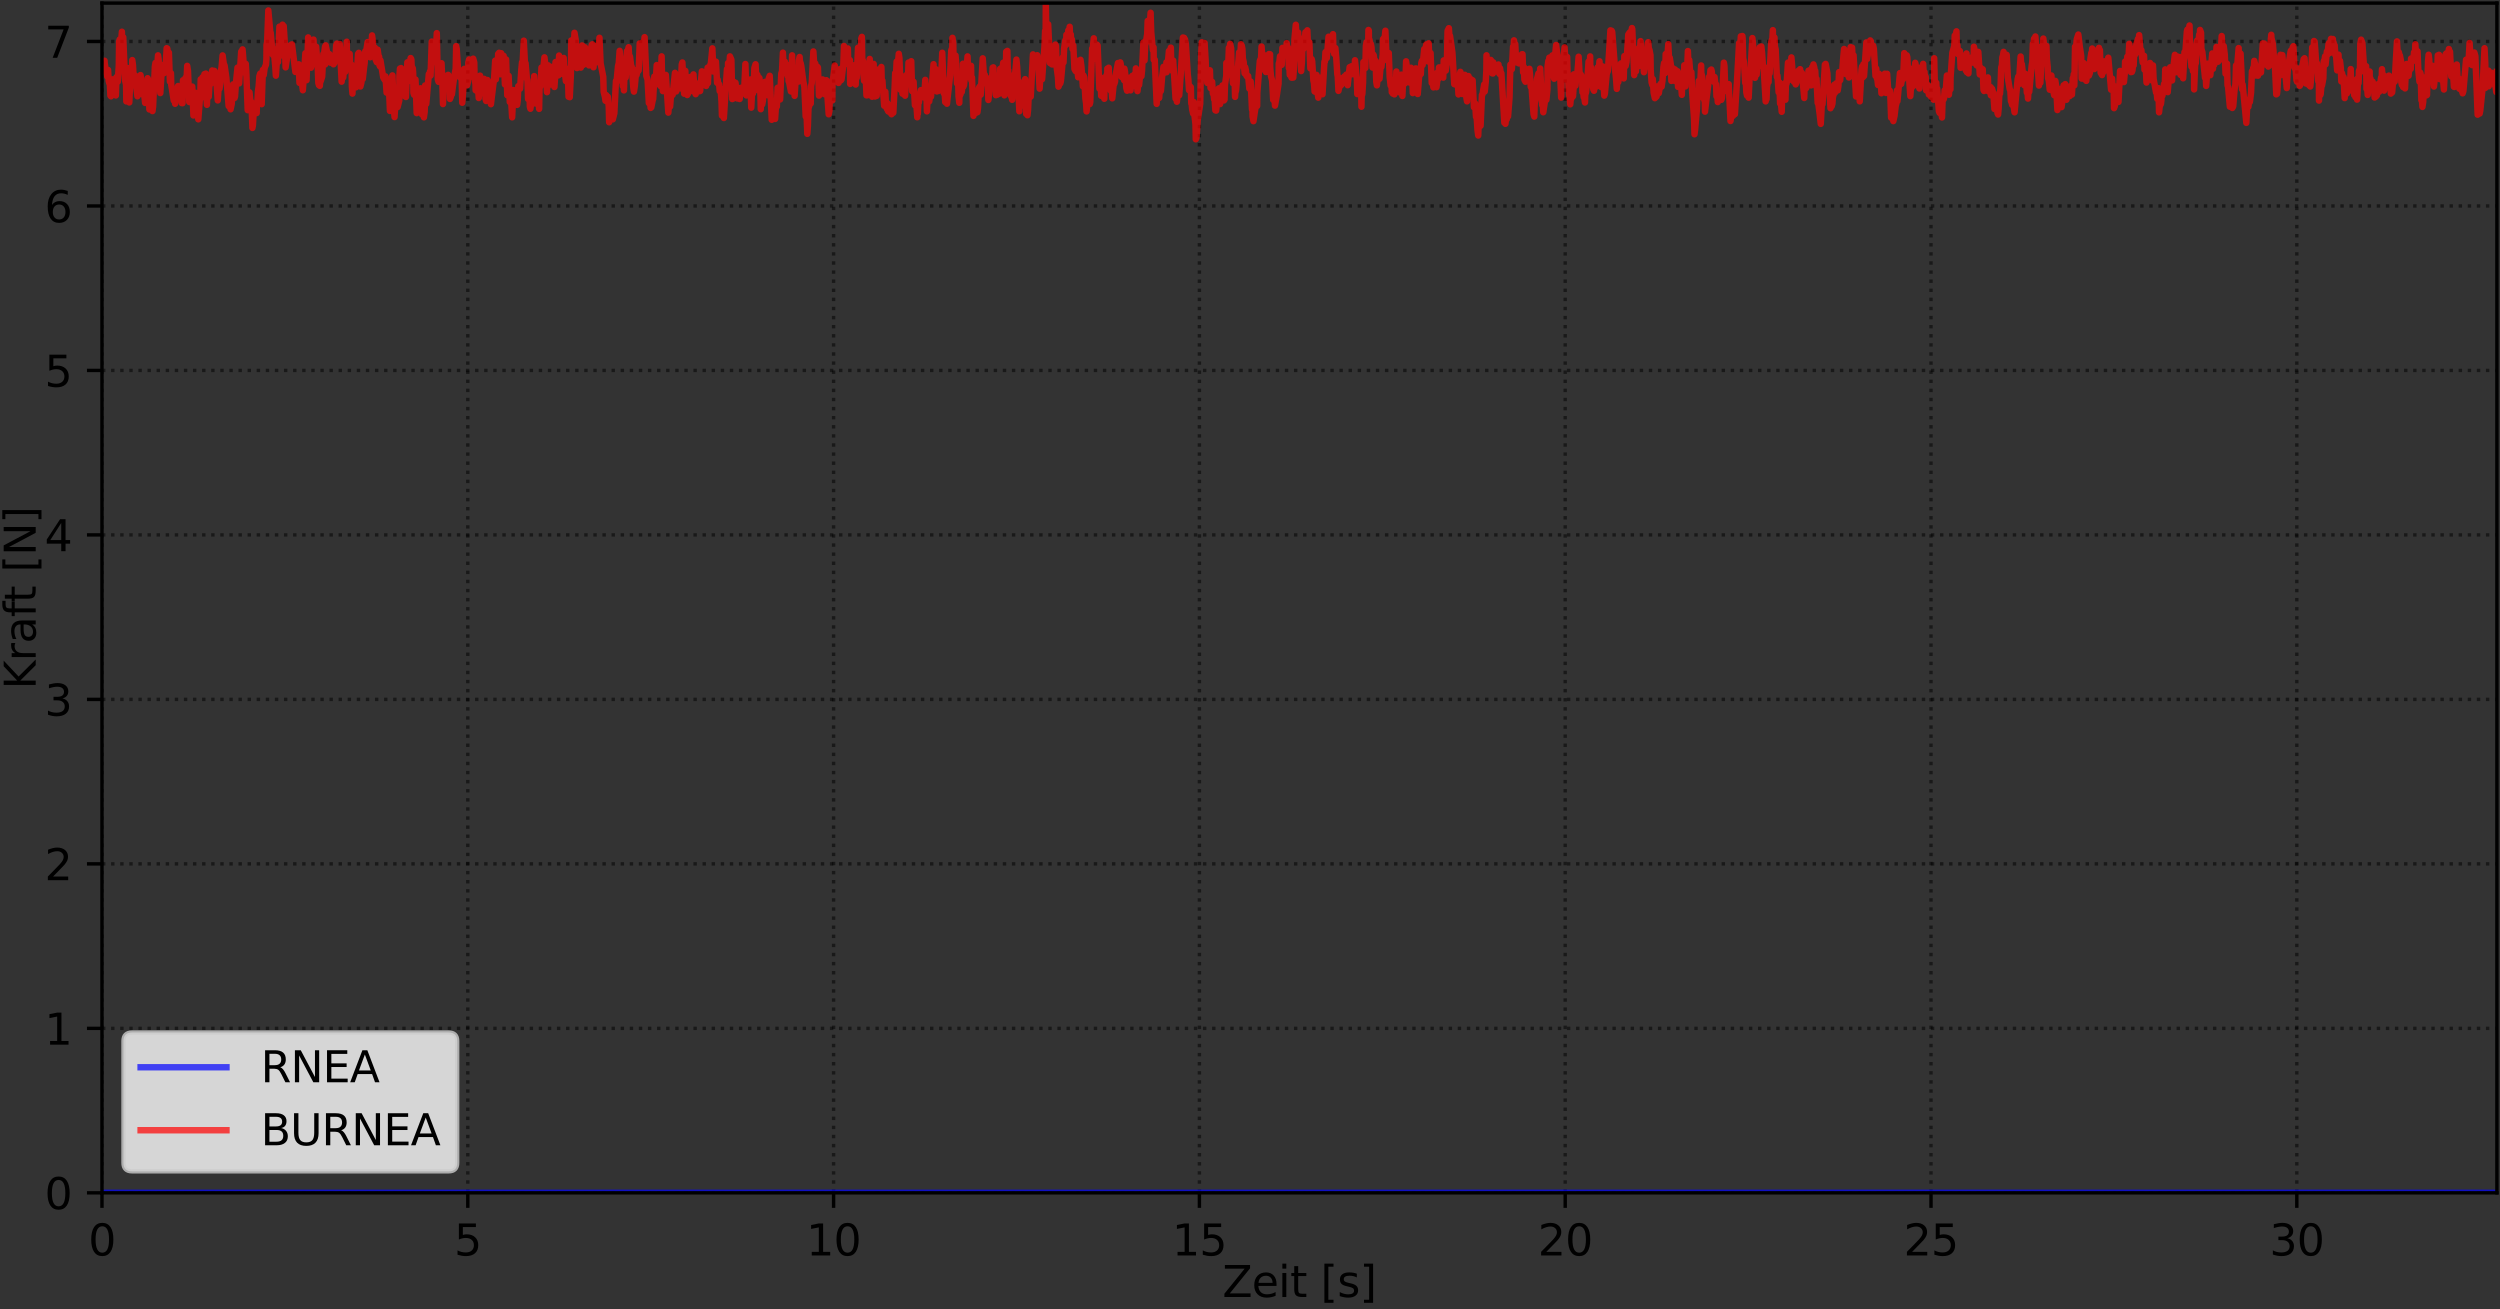<?xml version="1.0" encoding="utf-8" standalone="no"?>
<!DOCTYPE svg PUBLIC "-//W3C//DTD SVG 1.1//EN"
  "http://www.w3.org/Graphics/SVG/1.1/DTD/svg11.dtd">
<svg xmlns:xlink="http://www.w3.org/1999/xlink" width="582.481pt" height="304.996pt" viewBox="0 0 582.481 304.996" xmlns="http://www.w3.org/2000/svg" version="1.1">
 <rect x="0" y="0" width="582.481" height="304.996" fill="#333333" stroke="none"/>
 <defs>
  <style type="text/css">*{stroke-linejoin: round; stroke-linecap: butt}</style>
 </defs>
 <g id="figure_1">
  <g id="patch_1">
   <path d="M 0 304.996 
L 582.481 304.996 
L 582.481 0 
L 0 0 
L 0 304.996 
z
" style="fill: none"/>
  </g>
  <g id="axes_1">
   <g id="patch_2">
    <path d="M 23.761 277.92 
L 581.761 277.92 
L 581.761 0.72 
L 23.761 0.72 
L 23.761 277.92 
z
" style="fill: none"/>
   </g>
   <g id="matplotlib.axis_1">
    <g id="xtick_1">
     <g id="line2d_1">
      <path d="M 23.761 277.92 
L 23.761 0.72 
" clip-path="url(#p57710a9fa8)" style="fill: none; stroke-dasharray: 0.8,1.32; stroke-dashoffset: 0; stroke: #000000; stroke-opacity: 0.5; stroke-width: 0.8"/>
     </g>
     <g id="line2d_2">
      <defs>
       <path id="mc950507a0e" d="M 0 0 
L 0 3.5 
" style="stroke: #000000; stroke-width: 0.8"/>
      </defs>
      <g>
       <use xlink:href="#mc950507a0e" x="23.761" y="277.92" style="stroke: #000000; stroke-width: 0.8"/>
      </g>
     </g>
     <g id="text_1">
      <!-- 0 -->
      <g transform="translate(20.579 292.518) scale(0.1 -0.1)">
       <defs>
        <path id="DejaVuSans-30" d="M 2034 4250 
Q 1547 4250 1301 3770 
Q 1056 3291 1056 2328 
Q 1056 1369 1301 889 
Q 1547 409 2034 409 
Q 2525 409 2770 889 
Q 3016 1369 3016 2328 
Q 3016 3291 2770 3770 
Q 2525 4250 2034 4250 
z
M 2034 4750 
Q 2819 4750 3233 4129 
Q 3647 3509 3647 2328 
Q 3647 1150 3233 529 
Q 2819 -91 2034 -91 
Q 1250 -91 836 529 
Q 422 1150 422 2328 
Q 422 3509 836 4129 
Q 1250 4750 2034 4750 
z
" transform="scale(0.016)"/>
       </defs>
       <use xlink:href="#DejaVuSans-30"/>
      </g>
     </g>
    </g>
    <g id="xtick_2">
     <g id="line2d_3">
      <path d="M 108.99 277.92 
L 108.99 0.72 
" clip-path="url(#p57710a9fa8)" style="fill: none; stroke-dasharray: 0.8,1.32; stroke-dashoffset: 0; stroke: #000000; stroke-opacity: 0.5; stroke-width: 0.8"/>
     </g>
     <g id="line2d_4">
      <g>
       <use xlink:href="#mc950507a0e" x="108.99" y="277.92" style="stroke: #000000; stroke-width: 0.8"/>
      </g>
     </g>
     <g id="text_2">
      <!-- 5 -->
      <g transform="translate(105.809 292.518) scale(0.1 -0.1)">
       <defs>
        <path id="DejaVuSans-35" d="M 691 4666 
L 3169 4666 
L 3169 4134 
L 1269 4134 
L 1269 2991 
Q 1406 3038 1543 3061 
Q 1681 3084 1819 3084 
Q 2600 3084 3056 2656 
Q 3513 2228 3513 1497 
Q 3513 744 3044 326 
Q 2575 -91 1722 -91 
Q 1428 -91 1123 -41 
Q 819 9 494 109 
L 494 744 
Q 775 591 1075 516 
Q 1375 441 1709 441 
Q 2250 441 2565 725 
Q 2881 1009 2881 1497 
Q 2881 1984 2565 2268 
Q 2250 2553 1709 2553 
Q 1456 2553 1204 2497 
Q 953 2441 691 2322 
L 691 4666 
z
" transform="scale(0.016)"/>
       </defs>
       <use xlink:href="#DejaVuSans-35"/>
      </g>
     </g>
    </g>
    <g id="xtick_3">
     <g id="line2d_5">
      <path d="M 194.22 277.92 
L 194.22 0.72 
" clip-path="url(#p57710a9fa8)" style="fill: none; stroke-dasharray: 0.8,1.32; stroke-dashoffset: 0; stroke: #000000; stroke-opacity: 0.5; stroke-width: 0.8"/>
     </g>
     <g id="line2d_6">
      <g>
       <use xlink:href="#mc950507a0e" x="194.22" y="277.92" style="stroke: #000000; stroke-width: 0.8"/>
      </g>
     </g>
     <g id="text_3">
      <!-- 10 -->
      <g transform="translate(187.858 292.518) scale(0.1 -0.1)">
       <defs>
        <path id="DejaVuSans-31" d="M 794 531 
L 1825 531 
L 1825 4091 
L 703 3866 
L 703 4441 
L 1819 4666 
L 2450 4666 
L 2450 531 
L 3481 531 
L 3481 0 
L 794 0 
L 794 531 
z
" transform="scale(0.016)"/>
       </defs>
       <use xlink:href="#DejaVuSans-31"/>
       <use xlink:href="#DejaVuSans-30" x="63.623"/>
      </g>
     </g>
    </g>
    <g id="xtick_4">
     <g id="line2d_7">
      <path d="M 279.45 277.92 
L 279.45 0.72 
" clip-path="url(#p57710a9fa8)" style="fill: none; stroke-dasharray: 0.8,1.32; stroke-dashoffset: 0; stroke: #000000; stroke-opacity: 0.5; stroke-width: 0.8"/>
     </g>
     <g id="line2d_8">
      <g>
       <use xlink:href="#mc950507a0e" x="279.45" y="277.92" style="stroke: #000000; stroke-width: 0.8"/>
      </g>
     </g>
     <g id="text_4">
      <!-- 15 -->
      <g transform="translate(273.088 292.518) scale(0.1 -0.1)">
       <use xlink:href="#DejaVuSans-31"/>
       <use xlink:href="#DejaVuSans-35" x="63.623"/>
      </g>
     </g>
    </g>
    <g id="xtick_5">
     <g id="line2d_9">
      <path d="M 364.68 277.92 
L 364.68 0.72 
" clip-path="url(#p57710a9fa8)" style="fill: none; stroke-dasharray: 0.8,1.32; stroke-dashoffset: 0; stroke: #000000; stroke-opacity: 0.5; stroke-width: 0.8"/>
     </g>
     <g id="line2d_10">
      <g>
       <use xlink:href="#mc950507a0e" x="364.68" y="277.92" style="stroke: #000000; stroke-width: 0.8"/>
      </g>
     </g>
     <g id="text_5">
      <!-- 20 -->
      <g transform="translate(358.317 292.518) scale(0.1 -0.1)">
       <defs>
        <path id="DejaVuSans-32" d="M 1228 531 
L 3431 531 
L 3431 0 
L 469 0 
L 469 531 
Q 828 903 1448 1529 
Q 2069 2156 2228 2338 
Q 2531 2678 2651 2914 
Q 2772 3150 2772 3378 
Q 2772 3750 2511 3984 
Q 2250 4219 1831 4219 
Q 1534 4219 1204 4116 
Q 875 4013 500 3803 
L 500 4441 
Q 881 4594 1212 4672 
Q 1544 4750 1819 4750 
Q 2544 4750 2975 4387 
Q 3406 4025 3406 3419 
Q 3406 3131 3298 2873 
Q 3191 2616 2906 2266 
Q 2828 2175 2409 1742 
Q 1991 1309 1228 531 
z
" transform="scale(0.016)"/>
       </defs>
       <use xlink:href="#DejaVuSans-32"/>
       <use xlink:href="#DejaVuSans-30" x="63.623"/>
      </g>
     </g>
    </g>
    <g id="xtick_6">
     <g id="line2d_11">
      <path d="M 449.91 277.92 
L 449.91 0.72 
" clip-path="url(#p57710a9fa8)" style="fill: none; stroke-dasharray: 0.8,1.32; stroke-dashoffset: 0; stroke: #000000; stroke-opacity: 0.5; stroke-width: 0.8"/>
     </g>
     <g id="line2d_12">
      <g>
       <use xlink:href="#mc950507a0e" x="449.91" y="277.92" style="stroke: #000000; stroke-width: 0.8"/>
      </g>
     </g>
     <g id="text_6">
      <!-- 25 -->
      <g transform="translate(443.547 292.518) scale(0.1 -0.1)">
       <use xlink:href="#DejaVuSans-32"/>
       <use xlink:href="#DejaVuSans-35" x="63.623"/>
      </g>
     </g>
    </g>
    <g id="xtick_7">
     <g id="line2d_13">
      <path d="M 535.139 277.92 
L 535.139 0.72 
" clip-path="url(#p57710a9fa8)" style="fill: none; stroke-dasharray: 0.8,1.32; stroke-dashoffset: 0; stroke: #000000; stroke-opacity: 0.5; stroke-width: 0.8"/>
     </g>
     <g id="line2d_14">
      <g>
       <use xlink:href="#mc950507a0e" x="535.139" y="277.92" style="stroke: #000000; stroke-width: 0.8"/>
      </g>
     </g>
     <g id="text_7">
      <!-- 30 -->
      <g transform="translate(528.777 292.518) scale(0.1 -0.1)">
       <defs>
        <path id="DejaVuSans-33" d="M 2597 2516 
Q 3050 2419 3304 2112 
Q 3559 1806 3559 1356 
Q 3559 666 3084 287 
Q 2609 -91 1734 -91 
Q 1441 -91 1130 -33 
Q 819 25 488 141 
L 488 750 
Q 750 597 1062 519 
Q 1375 441 1716 441 
Q 2309 441 2620 675 
Q 2931 909 2931 1356 
Q 2931 1769 2642 2001 
Q 2353 2234 1838 2234 
L 1294 2234 
L 1294 2753 
L 1863 2753 
Q 2328 2753 2575 2939 
Q 2822 3125 2822 3475 
Q 2822 3834 2567 4026 
Q 2313 4219 1838 4219 
Q 1578 4219 1281 4162 
Q 984 4106 628 3988 
L 628 4550 
Q 988 4650 1302 4700 
Q 1616 4750 1894 4750 
Q 2613 4750 3031 4423 
Q 3450 4097 3450 3541 
Q 3450 3153 3228 2886 
Q 3006 2619 2597 2516 
z
" transform="scale(0.016)"/>
       </defs>
       <use xlink:href="#DejaVuSans-33"/>
       <use xlink:href="#DejaVuSans-30" x="63.623"/>
      </g>
     </g>
    </g>
    <g id="text_8">
     <!-- Zeit [s] -->
     <g transform="translate(284.815 302.197) scale(0.1 -0.1)">
      <defs>
       <path id="DejaVuSans-5a" d="M 359 4666 
L 4025 4666 
L 4025 4184 
L 1075 531 
L 4097 531 
L 4097 0 
L 288 0 
L 288 481 
L 3238 4134 
L 359 4134 
L 359 4666 
z
" transform="scale(0.016)"/>
       <path id="DejaVuSans-65" d="M 3597 1894 
L 3597 1613 
L 953 1613 
Q 991 1019 1311 708 
Q 1631 397 2203 397 
Q 2534 397 2845 478 
Q 3156 559 3463 722 
L 3463 178 
Q 3153 47 2828 -22 
Q 2503 -91 2169 -91 
Q 1331 -91 842 396 
Q 353 884 353 1716 
Q 353 2575 817 3079 
Q 1281 3584 2069 3584 
Q 2775 3584 3186 3129 
Q 3597 2675 3597 1894 
z
M 3022 2063 
Q 3016 2534 2758 2815 
Q 2500 3097 2075 3097 
Q 1594 3097 1305 2825 
Q 1016 2553 972 2059 
L 3022 2063 
z
" transform="scale(0.016)"/>
       <path id="DejaVuSans-69" d="M 603 3500 
L 1178 3500 
L 1178 0 
L 603 0 
L 603 3500 
z
M 603 4863 
L 1178 4863 
L 1178 4134 
L 603 4134 
L 603 4863 
z
" transform="scale(0.016)"/>
       <path id="DejaVuSans-74" d="M 1172 4494 
L 1172 3500 
L 2356 3500 
L 2356 3053 
L 1172 3053 
L 1172 1153 
Q 1172 725 1289 603 
Q 1406 481 1766 481 
L 2356 481 
L 2356 0 
L 1766 0 
Q 1100 0 847 248 
Q 594 497 594 1153 
L 594 3053 
L 172 3053 
L 172 3500 
L 594 3500 
L 594 4494 
L 1172 4494 
z
" transform="scale(0.016)"/>
       <path id="DejaVuSans-20" transform="scale(0.016)"/>
       <path id="DejaVuSans-5b" d="M 550 4863 
L 1875 4863 
L 1875 4416 
L 1125 4416 
L 1125 -397 
L 1875 -397 
L 1875 -844 
L 550 -844 
L 550 4863 
z
" transform="scale(0.016)"/>
       <path id="DejaVuSans-73" d="M 2834 3397 
L 2834 2853 
Q 2591 2978 2328 3040 
Q 2066 3103 1784 3103 
Q 1356 3103 1142 2972 
Q 928 2841 928 2578 
Q 928 2378 1081 2264 
Q 1234 2150 1697 2047 
L 1894 2003 
Q 2506 1872 2764 1633 
Q 3022 1394 3022 966 
Q 3022 478 2636 193 
Q 2250 -91 1575 -91 
Q 1294 -91 989 -36 
Q 684 19 347 128 
L 347 722 
Q 666 556 975 473 
Q 1284 391 1588 391 
Q 1994 391 2212 530 
Q 2431 669 2431 922 
Q 2431 1156 2273 1281 
Q 2116 1406 1581 1522 
L 1381 1569 
Q 847 1681 609 1914 
Q 372 2147 372 2553 
Q 372 3047 722 3315 
Q 1072 3584 1716 3584 
Q 2034 3584 2315 3537 
Q 2597 3491 2834 3397 
z
" transform="scale(0.016)"/>
       <path id="DejaVuSans-5d" d="M 1947 4863 
L 1947 -844 
L 622 -844 
L 622 -397 
L 1369 -397 
L 1369 4416 
L 622 4416 
L 622 4863 
L 1947 4863 
z
" transform="scale(0.016)"/>
      </defs>
      <use xlink:href="#DejaVuSans-5a"/>
      <use xlink:href="#DejaVuSans-65" x="68.506"/>
      <use xlink:href="#DejaVuSans-69" x="130.029"/>
      <use xlink:href="#DejaVuSans-74" x="157.812"/>
      <use xlink:href="#DejaVuSans-20" x="197.021"/>
      <use xlink:href="#DejaVuSans-5b" x="228.809"/>
      <use xlink:href="#DejaVuSans-73" x="267.822"/>
      <use xlink:href="#DejaVuSans-5d" x="319.922"/>
     </g>
    </g>
   </g>
   <g id="matplotlib.axis_2">
    <g id="ytick_1">
     <g id="line2d_15">
      <path d="M 23.761 277.92 
L 581.761 277.92 
" clip-path="url(#p57710a9fa8)" style="fill: none; stroke-dasharray: 0.8,1.32; stroke-dashoffset: 0; stroke: #000000; stroke-opacity: 0.5; stroke-width: 0.8"/>
     </g>
     <g id="line2d_16">
      <defs>
       <path id="m1165f13c1b" d="M 0 0 
L -3.5 0 
" style="stroke: #000000; stroke-width: 0.8"/>
      </defs>
      <g>
       <use xlink:href="#m1165f13c1b" x="23.761" y="277.92" style="stroke: #000000; stroke-width: 0.8"/>
      </g>
     </g>
     <g id="text_9">
      <!-- 0 -->
      <g transform="translate(10.398 281.719) scale(0.1 -0.1)">
       <use xlink:href="#DejaVuSans-30"/>
      </g>
     </g>
    </g>
    <g id="ytick_2">
     <g id="line2d_17">
      <path d="M 23.761 239.598 
L 581.761 239.598 
" clip-path="url(#p57710a9fa8)" style="fill: none; stroke-dasharray: 0.8,1.32; stroke-dashoffset: 0; stroke: #000000; stroke-opacity: 0.5; stroke-width: 0.8"/>
     </g>
     <g id="line2d_18">
      <g>
       <use xlink:href="#m1165f13c1b" x="23.761" y="239.598" style="stroke: #000000; stroke-width: 0.8"/>
      </g>
     </g>
     <g id="text_10">
      <!-- 1 -->
      <g transform="translate(10.398 243.397) scale(0.1 -0.1)">
       <use xlink:href="#DejaVuSans-31"/>
      </g>
     </g>
    </g>
    <g id="ytick_3">
     <g id="line2d_19">
      <path d="M 23.761 201.276 
L 581.761 201.276 
" clip-path="url(#p57710a9fa8)" style="fill: none; stroke-dasharray: 0.8,1.32; stroke-dashoffset: 0; stroke: #000000; stroke-opacity: 0.5; stroke-width: 0.8"/>
     </g>
     <g id="line2d_20">
      <g>
       <use xlink:href="#m1165f13c1b" x="23.761" y="201.276" style="stroke: #000000; stroke-width: 0.8"/>
      </g>
     </g>
     <g id="text_11">
      <!-- 2 -->
      <g transform="translate(10.398 205.075) scale(0.1 -0.1)">
       <use xlink:href="#DejaVuSans-32"/>
      </g>
     </g>
    </g>
    <g id="ytick_4">
     <g id="line2d_21">
      <path d="M 23.761 162.953 
L 581.761 162.953 
" clip-path="url(#p57710a9fa8)" style="fill: none; stroke-dasharray: 0.8,1.32; stroke-dashoffset: 0; stroke: #000000; stroke-opacity: 0.5; stroke-width: 0.8"/>
     </g>
     <g id="line2d_22">
      <g>
       <use xlink:href="#m1165f13c1b" x="23.761" y="162.953" style="stroke: #000000; stroke-width: 0.8"/>
      </g>
     </g>
     <g id="text_12">
      <!-- 3 -->
      <g transform="translate(10.398 166.753) scale(0.1 -0.1)">
       <use xlink:href="#DejaVuSans-33"/>
      </g>
     </g>
    </g>
    <g id="ytick_5">
     <g id="line2d_23">
      <path d="M 23.761 124.631 
L 581.761 124.631 
" clip-path="url(#p57710a9fa8)" style="fill: none; stroke-dasharray: 0.8,1.32; stroke-dashoffset: 0; stroke: #000000; stroke-opacity: 0.5; stroke-width: 0.8"/>
     </g>
     <g id="line2d_24">
      <g>
       <use xlink:href="#m1165f13c1b" x="23.761" y="124.631" style="stroke: #000000; stroke-width: 0.8"/>
      </g>
     </g>
     <g id="text_13">
      <!-- 4 -->
      <g transform="translate(10.398 128.43) scale(0.1 -0.1)">
       <defs>
        <path id="DejaVuSans-34" d="M 2419 4116 
L 825 1625 
L 2419 1625 
L 2419 4116 
z
M 2253 4666 
L 3047 4666 
L 3047 1625 
L 3713 1625 
L 3713 1100 
L 3047 1100 
L 3047 0 
L 2419 0 
L 2419 1100 
L 313 1100 
L 313 1709 
L 2253 4666 
z
" transform="scale(0.016)"/>
       </defs>
       <use xlink:href="#DejaVuSans-34"/>
      </g>
     </g>
    </g>
    <g id="ytick_6">
     <g id="line2d_25">
      <path d="M 23.761 86.309 
L 581.761 86.309 
" clip-path="url(#p57710a9fa8)" style="fill: none; stroke-dasharray: 0.8,1.32; stroke-dashoffset: 0; stroke: #000000; stroke-opacity: 0.5; stroke-width: 0.8"/>
     </g>
     <g id="line2d_26">
      <g>
       <use xlink:href="#m1165f13c1b" x="23.761" y="86.309" style="stroke: #000000; stroke-width: 0.8"/>
      </g>
     </g>
     <g id="text_14">
      <!-- 5 -->
      <g transform="translate(10.398 90.108) scale(0.1 -0.1)">
       <use xlink:href="#DejaVuSans-35"/>
      </g>
     </g>
    </g>
    <g id="ytick_7">
     <g id="line2d_27">
      <path d="M 23.761 47.987 
L 581.761 47.987 
" clip-path="url(#p57710a9fa8)" style="fill: none; stroke-dasharray: 0.8,1.32; stroke-dashoffset: 0; stroke: #000000; stroke-opacity: 0.5; stroke-width: 0.8"/>
     </g>
     <g id="line2d_28">
      <g>
       <use xlink:href="#m1165f13c1b" x="23.761" y="47.987" style="stroke: #000000; stroke-width: 0.8"/>
      </g>
     </g>
     <g id="text_15">
      <!-- 6 -->
      <g transform="translate(10.398 51.786) scale(0.1 -0.1)">
       <defs>
        <path id="DejaVuSans-36" d="M 2113 2584 
Q 1688 2584 1439 2293 
Q 1191 2003 1191 1497 
Q 1191 994 1439 701 
Q 1688 409 2113 409 
Q 2538 409 2786 701 
Q 3034 994 3034 1497 
Q 3034 2003 2786 2293 
Q 2538 2584 2113 2584 
z
M 3366 4563 
L 3366 3988 
Q 3128 4100 2886 4159 
Q 2644 4219 2406 4219 
Q 1781 4219 1451 3797 
Q 1122 3375 1075 2522 
Q 1259 2794 1537 2939 
Q 1816 3084 2150 3084 
Q 2853 3084 3261 2657 
Q 3669 2231 3669 1497 
Q 3669 778 3244 343 
Q 2819 -91 2113 -91 
Q 1303 -91 875 529 
Q 447 1150 447 2328 
Q 447 3434 972 4092 
Q 1497 4750 2381 4750 
Q 2619 4750 2861 4703 
Q 3103 4656 3366 4563 
z
" transform="scale(0.016)"/>
       </defs>
       <use xlink:href="#DejaVuSans-36"/>
      </g>
     </g>
    </g>
    <g id="ytick_8">
     <g id="line2d_29">
      <path d="M 23.761 9.665 
L 581.761 9.665 
" clip-path="url(#p57710a9fa8)" style="fill: none; stroke-dasharray: 0.8,1.32; stroke-dashoffset: 0; stroke: #000000; stroke-opacity: 0.5; stroke-width: 0.8"/>
     </g>
     <g id="line2d_30">
      <g>
       <use xlink:href="#m1165f13c1b" x="23.761" y="9.665" style="stroke: #000000; stroke-width: 0.8"/>
      </g>
     </g>
     <g id="text_16">
      <!-- 7 -->
      <g transform="translate(10.398 13.464) scale(0.1 -0.1)">
       <defs>
        <path id="DejaVuSans-37" d="M 525 4666 
L 3525 4666 
L 3525 4397 
L 1831 0 
L 1172 0 
L 2766 4134 
L 525 4134 
L 525 4666 
z
" transform="scale(0.016)"/>
       </defs>
       <use xlink:href="#DejaVuSans-37"/>
      </g>
     </g>
    </g>
    <g id="text_17">
     <!-- Kraft [N] -->
     <g transform="translate(8.318 160.583) rotate(-90) scale(0.1 -0.1)">
      <defs>
       <path id="DejaVuSans-4b" d="M 628 4666 
L 1259 4666 
L 1259 2694 
L 3353 4666 
L 4166 4666 
L 1850 2491 
L 4331 0 
L 3500 0 
L 1259 2247 
L 1259 0 
L 628 0 
L 628 4666 
z
" transform="scale(0.016)"/>
       <path id="DejaVuSans-72" d="M 2631 2963 
Q 2534 3019 2420 3045 
Q 2306 3072 2169 3072 
Q 1681 3072 1420 2755 
Q 1159 2438 1159 1844 
L 1159 0 
L 581 0 
L 581 3500 
L 1159 3500 
L 1159 2956 
Q 1341 3275 1631 3429 
Q 1922 3584 2338 3584 
Q 2397 3584 2469 3576 
Q 2541 3569 2628 3553 
L 2631 2963 
z
" transform="scale(0.016)"/>
       <path id="DejaVuSans-61" d="M 2194 1759 
Q 1497 1759 1228 1600 
Q 959 1441 959 1056 
Q 959 750 1161 570 
Q 1363 391 1709 391 
Q 2188 391 2477 730 
Q 2766 1069 2766 1631 
L 2766 1759 
L 2194 1759 
z
M 3341 1997 
L 3341 0 
L 2766 0 
L 2766 531 
Q 2569 213 2275 61 
Q 1981 -91 1556 -91 
Q 1019 -91 701 211 
Q 384 513 384 1019 
Q 384 1609 779 1909 
Q 1175 2209 1959 2209 
L 2766 2209 
L 2766 2266 
Q 2766 2663 2505 2880 
Q 2244 3097 1772 3097 
Q 1472 3097 1187 3025 
Q 903 2953 641 2809 
L 641 3341 
Q 956 3463 1253 3523 
Q 1550 3584 1831 3584 
Q 2591 3584 2966 3190 
Q 3341 2797 3341 1997 
z
" transform="scale(0.016)"/>
       <path id="DejaVuSans-66" d="M 2375 4863 
L 2375 4384 
L 1825 4384 
Q 1516 4384 1395 4259 
Q 1275 4134 1275 3809 
L 1275 3500 
L 2222 3500 
L 2222 3053 
L 1275 3053 
L 1275 0 
L 697 0 
L 697 3053 
L 147 3053 
L 147 3500 
L 697 3500 
L 697 3744 
Q 697 4328 969 4595 
Q 1241 4863 1831 4863 
L 2375 4863 
z
" transform="scale(0.016)"/>
       <path id="DejaVuSans-4e" d="M 628 4666 
L 1478 4666 
L 3547 763 
L 3547 4666 
L 4159 4666 
L 4159 0 
L 3309 0 
L 1241 3903 
L 1241 0 
L 628 0 
L 628 4666 
z
" transform="scale(0.016)"/>
      </defs>
      <use xlink:href="#DejaVuSans-4b"/>
      <use xlink:href="#DejaVuSans-72" x="65.576"/>
      <use xlink:href="#DejaVuSans-61" x="106.689"/>
      <use xlink:href="#DejaVuSans-66" x="167.969"/>
      <use xlink:href="#DejaVuSans-74" x="201.424"/>
      <use xlink:href="#DejaVuSans-20" x="240.633"/>
      <use xlink:href="#DejaVuSans-5b" x="272.42"/>
      <use xlink:href="#DejaVuSans-4e" x="311.434"/>
      <use xlink:href="#DejaVuSans-5d" x="386.238"/>
     </g>
    </g>
   </g>
   <g id="line2d_31">
    <path d="M 23.761 277.92 
L 581.761 277.92 
L 581.761 277.92 
" clip-path="url(#p57710a9fa8)" style="fill: none; stroke: #0000ff; stroke-opacity: 0.7; stroke-width: 1.5; stroke-linecap: square"/>
   </g>
   <g id="line2d_32">
    <path d="M 23.761 14.757 
L 23.866 15.466 
L 24.175 15.503 
L 24.357 14.15 
L 24.388 14.707 
L 24.73 16.964 
L 25.002 17.859 
L 25.176 16.298 
L 25.324 18.879 
L 25.483 19.453 
L 25.585 19.328 
L 25.724 22.286 
L 25.86 22.442 
L 25.999 19.325 
L 26.205 18.488 
L 26.347 21.722 
L 26.445 21.588 
L 26.582 19.172 
L 26.754 18.896 
L 26.994 22.239 
L 27.133 17.967 
L 27.336 17.945 
L 27.44 19.038 
L 27.68 15.264 
L 27.75 9.678 
L 27.89 9.201 
L 28.025 11.373 
L 28.163 10.35 
L 28.403 7.396 
L 28.575 13.576 
L 28.714 8.675 
L 29.132 18.695 
L 29.366 19.712 
L 29.433 23.629 
L 29.57 23.582 
L 29.692 23.08 
L 29.708 15.841 
L 29.984 22.157 
L 30.123 23.866 
L 30.408 17.401 
L 30.551 17.665 
L 30.71 18.601 
L 30.82 13.998 
L 30.986 15.243 
L 31.123 17.942 
L 31.261 17.966 
L 31.398 17.503 
L 32.019 22.427 
L 32.121 21.249 
L 32.257 21.047 
L 32.395 19.286 
L 32.531 19.498 
L 32.739 17.487 
L 32.818 17.939 
L 33.12 21.946 
L 33.258 21.858 
L 33.403 19.047 
L 33.671 22.673 
L 33.809 23.98 
L 34.394 18.222 
L 34.531 18.672 
L 34.806 25.505 
L 34.945 20.943 
L 35.102 20.344 
L 35.39 23.635 
L 35.528 25.884 
L 35.667 24.827 
L 36.082 15.514 
L 36.217 14.662 
L 36.357 17.19 
L 36.492 17.541 
L 36.816 12.894 
L 36.939 13.727 
L 37.074 15.768 
L 37.351 21.685 
L 37.665 16.718 
L 37.798 17.357 
L 38.078 15.113 
L 38.215 17.043 
L 38.626 14.776 
L 38.833 11.23 
L 38.97 11.304 
L 39.245 13.105 
L 39.348 12.245 
L 39.588 19.018 
L 39.832 17.043 
L 39.9 19.769 
L 40.48 23.419 
L 40.622 22.32 
L 40.797 24.178 
L 40.904 21.551 
L 41.047 21.531 
L 41.208 23.265 
L 41.482 20.039 
L 41.761 20.288 
L 41.895 20.181 
L 42.044 20.663 
L 42.067 21.789 
L 42.213 22.49 
L 42.353 24.036 
L 42.504 20.315 
L 42.526 24.048 
L 42.632 18.7 
L 42.905 22.088 
L 43.046 19.269 
L 43.224 18.111 
L 43.358 20.914 
L 43.616 15.341 
L 43.8 16.526 
L 44.095 23.769 
L 44.196 20.034 
L 44.41 23.222 
L 44.535 23.335 
L 44.536 23.896 
L 44.791 20.168 
L 45.067 26.91 
L 45.379 22.281 
L 45.512 21.601 
L 45.651 22.691 
L 45.821 22.321 
L 45.925 26.784 
L 46.028 26.006 
L 46.203 27.797 
L 46.68 21.621 
L 46.761 18.468 
L 46.955 21.416 
L 47.13 21.374 
L 47.197 17.991 
L 47.302 18.223 
L 47.527 22.657 
L 47.63 17.27 
L 47.747 18.518 
L 47.952 17.142 
L 48.03 21.585 
L 48.208 24.423 
L 48.331 21.646 
L 48.631 22.551 
L 48.913 17.859 
L 49.017 19.626 
L 49.432 16.42 
L 49.514 17.447 
L 49.704 17.371 
L 49.841 16.491 
L 49.978 16.541 
L 50.014 19.3 
L 50.152 19.221 
L 50.289 17.681 
L 50.426 19.124 
L 50.735 23.396 
L 51.009 19.263 
L 51.147 20.647 
L 51.284 19.484 
L 51.456 16.6 
L 51.63 15.585 
L 51.868 12.911 
L 52.142 14.878 
L 52.318 15.228 
L 52.726 18.039 
L 53.275 24.727 
L 53.473 22.588 
L 53.722 25.469 
L 53.999 24.175 
L 54.297 19.664 
L 54.412 20.395 
L 54.651 22.832 
L 54.754 22.504 
L 54.996 19.094 
L 55.339 15.747 
L 55.408 15.811 
L 55.718 19.433 
L 56.198 12.017 
L 56.303 12.007 
L 56.507 11.508 
L 56.582 12.276 
L 56.92 16.881 
L 57.024 15.703 
L 57.221 16.176 
L 57.264 14.879 
L 57.403 17.206 
L 57.712 25.676 
L 57.923 25.009 
L 58.132 21.511 
L 58.425 24.528 
L 58.569 23.745 
L 58.811 29.811 
L 58.924 29.203 
L 59.138 25.577 
L 59.605 26.392 
L 59.776 24.886 
L 59.811 26.341 
L 59.845 24.462 
L 59.936 24.532 
L 60.107 21.232 
L 60.271 20.082 
L 60.429 17.756 
L 60.631 17.131 
L 60.972 24.279 
L 61.246 16.282 
L 61.451 17.476 
L 61.658 15.818 
L 61.972 15.075 
L 62.074 13.814 
L 62.104 10.41 
L 62.241 9.84 
L 62.516 2.437 
L 62.965 7.354 
L 63.075 7.658 
L 63.523 12.703 
L 63.557 11.235 
L 63.694 12.928 
L 63.794 11.736 
L 64.138 15.517 
L 64.275 17.633 
L 64.519 14.076 
L 64.768 14.467 
L 65.101 6.209 
L 65.376 12.952 
L 65.549 10.291 
L 65.687 6.177 
L 65.823 5.749 
L 65.934 6.712 
L 66.099 6.059 
L 66.338 9.716 
L 66.544 15.698 
L 67.271 10.794 
L 68.021 10.336 
L 68.823 16.767 
L 69.572 15.81 
L 69.602 14.975 
L 69.773 19.312 
L 69.912 17.23 
L 70.049 17.129 
L 70.563 21.028 
L 71.151 12.4 
L 71.183 14.788 
L 71.423 18.687 
L 71.801 8.719 
L 72.007 9.406 
L 72.461 15.782 
L 72.607 14.851 
L 72.868 9.673 
L 73.041 9.218 
L 73.212 13.067 
L 73.316 12.866 
L 73.657 10.868 
L 74.036 15.871 
L 74.173 19.354 
L 74.314 19.84 
L 74.518 20.003 
L 74.586 19.137 
L 74.725 18.904 
L 75.066 17.846 
L 75.342 12.548 
L 75.524 12.429 
L 75.729 10.842 
L 75.756 15.017 
L 75.885 10.556 
L 76.229 12.24 
L 76.302 13.826 
L 76.477 14.068 
L 76.572 14.408 
L 76.71 12.572 
L 77.018 14.617 
L 77.156 13.546 
L 77.465 14.376 
L 77.604 13.21 
L 77.706 14.98 
L 77.878 14.731 
L 78.014 12.744 
L 78.152 13.336 
L 78.328 10.513 
L 78.495 10.159 
L 78.701 13.571 
L 78.874 11.415 
L 79.113 12.005 
L 79.15 10.242 
L 79.597 19.028 
L 79.703 18.14 
L 79.977 18.041 
L 80.146 15.741 
L 80.284 16.741 
L 80.42 16.76 
L 80.559 13.09 
L 80.797 9.719 
L 80.831 13.688 
L 81.007 14.425 
L 81.3 13.879 
L 81.315 12.646 
L 81.469 12.531 
L 81.596 15.567 
L 81.763 16.201 
L 81.921 15.073 
L 81.984 20.226 
L 82.12 21.807 
L 82.258 16.052 
L 82.46 16.094 
L 82.598 15.987 
L 82.701 18.314 
L 82.942 20.343 
L 83.112 16.42 
L 83.254 15.623 
L 83.422 12.558 
L 83.593 12.307 
L 83.696 16.783 
L 83.834 17.901 
L 83.97 20.153 
L 84.21 19.222 
L 84.249 16.56 
L 84.522 18.418 
L 84.836 15.576 
L 84.967 14.649 
L 85.103 11.941 
L 85.241 12.38 
L 85.654 9.796 
L 85.758 9.997 
L 85.833 9.853 
L 86.102 12.544 
L 86.238 13.35 
L 86.377 12.868 
L 86.687 8.248 
L 86.895 9.873 
L 86.927 12.172 
L 87.132 13.199 
L 87.235 13.012 
L 87.374 11.131 
L 87.51 13.834 
L 87.785 14.494 
L 87.993 11.571 
L 88.238 13.387 
L 88.334 13.203 
L 88.403 15.191 
L 88.542 15.484 
L 88.643 14.065 
L 89.296 18.087 
L 89.682 18.698 
L 89.808 17.789 
L 90.068 21.582 
L 90.233 20.834 
L 90.384 19.048 
L 90.542 18.622 
L 90.853 25.854 
L 91.231 18.199 
L 91.433 17.566 
L 91.783 25.433 
L 91.922 27.279 
L 92.067 25.039 
L 92.2 21.18 
L 92.367 21.335 
L 92.505 22.353 
L 92.643 24.946 
L 93.021 23.445 
L 93.055 17.807 
L 93.194 15.97 
L 93.435 15.855 
L 93.64 20.547 
L 93.777 19.801 
L 94.039 19.906 
L 94.192 19.362 
L 94.326 20.6 
L 94.36 22.454 
L 94.582 22.596 
L 94.911 14.515 
L 95.051 14.944 
L 95.332 18.846 
L 95.461 17.449 
L 95.509 14.652 
L 95.675 13.523 
L 95.841 13.828 
L 95.91 15.42 
L 96.188 15.937 
L 96.269 17.175 
L 96.324 21.628 
L 96.464 22.082 
L 96.635 19.032 
L 96.811 18.519 
L 97.082 26.357 
L 97.185 25.872 
L 97.531 20.891 
L 97.734 23.375 
L 97.768 22.644 
L 97.992 20.571 
L 98.321 26.667 
L 98.457 24.505 
L 98.767 27.343 
L 98.938 26.101 
L 99.011 24.182 
L 99.043 19.909 
L 99.179 23.719 
L 99.317 24.191 
L 99.908 17.262 
L 100.018 17.448 
L 100.182 16.63 
L 100.319 17.604 
L 100.594 9.69 
L 100.766 10.688 
L 101.016 14.467 
L 101.043 10.546 
L 101.286 13.513 
L 101.493 13.461 
L 101.768 7.718 
L 102.013 18.54 
L 102.182 19.069 
L 102.453 15.532 
L 102.592 15.807 
L 102.731 15.828 
L 102.869 14.728 
L 103.039 18.227 
L 103.213 24.24 
L 103.458 17.605 
L 103.556 18.472 
L 103.8 19.451 
L 103.868 18.104 
L 104.039 19.526 
L 104.28 19.794 
L 104.417 17.442 
L 104.45 19.886 
L 104.555 18.454 
L 104.803 19.976 
L 104.837 23.058 
L 105.014 22.624 
L 105.147 21.616 
L 105.288 21.977 
L 105.593 19.601 
L 105.905 17.408 
L 106.177 16.024 
L 106.279 10.74 
L 106.416 11.465 
L 106.83 17.8 
L 107.002 16.35 
L 107.275 16.513 
L 107.425 18.309 
L 107.562 18.288 
L 107.701 23.943 
L 108.111 18.742 
L 108.177 16.038 
L 108.38 16.594 
L 108.517 17.773 
L 108.549 16.266 
L 108.723 16.492 
L 108.826 19.865 
L 109.033 19.04 
L 109.134 14.504 
L 109.307 13.849 
L 109.409 14 
L 109.548 16.257 
L 109.821 17.608 
L 109.961 17.88 
L 110.253 13.672 
L 110.495 14.55 
L 110.58 18.312 
L 110.786 19.624 
L 110.821 21.038 
L 110.966 21.123 
L 111.095 18.211 
L 111.232 18.25 
L 111.542 22.841 
L 111.853 17.622 
L 112.129 21.361 
L 112.3 21.718 
L 112.368 20.008 
L 112.574 20.493 
L 112.678 21.207 
L 112.814 18.38 
L 113.021 19.025 
L 113.123 23.056 
L 113.263 23.534 
L 113.571 18.639 
L 113.675 19.159 
L 113.831 23.178 
L 114.024 22.777 
L 114.158 21.967 
L 114.377 24.278 
L 115.123 18.251 
L 115.377 14.125 
L 115.534 18.497 
L 115.674 14.958 
L 115.837 14.796 
L 115.965 15.471 
L 115.986 15.294 
L 116.062 12.581 
L 116.295 12.297 
L 116.373 15.476 
L 116.537 17.311 
L 116.673 17.234 
L 116.775 12.393 
L 117.051 14.285 
L 117.158 16.217 
L 117.338 13.007 
L 117.642 19.685 
L 117.915 13.839 
L 118.192 22.189 
L 118.225 21.271 
L 118.333 17.769 
L 118.503 17.664 
L 118.775 23.77 
L 118.911 22.275 
L 119.05 22.813 
L 119.326 27.342 
L 119.634 20.981 
L 119.91 23.365 
L 120.044 22.377 
L 120.19 22.319 
L 120.323 21.727 
L 120.456 22.75 
L 120.489 24.429 
L 120.628 23.342 
L 120.765 20.058 
L 120.904 19.999 
L 121.176 20.659 
L 121.459 16.242 
L 121.624 14.529 
L 121.763 14.677 
L 122.037 9.475 
L 122.312 14.849 
L 122.449 14.704 
L 122.76 18.3 
L 122.897 18.695 
L 123.036 23.062 
L 123.171 20.47 
L 123.311 20.154 
L 123.451 24.862 
L 123.583 25.342 
L 124.023 21.904 
L 124.167 20.129 
L 124.305 23.729 
L 124.46 17.73 
L 124.72 24.102 
L 124.859 19.273 
L 125.065 19.403 
L 125.164 21.642 
L 125.308 22.178 
L 125.439 23.113 
L 125.61 25.371 
L 125.716 19.9 
L 125.867 20.218 
L 126.025 18.417 
L 126.161 15.737 
L 126.299 18.633 
L 126.611 15.648 
L 126.851 13.359 
L 127.136 15.671 
L 127.435 21.475 
L 127.734 15.223 
L 127.778 15.958 
L 127.85 18.237 
L 128.134 19.722 
L 128.16 18.544 
L 128.306 17.147 
L 128.573 17.811 
L 128.676 17.262 
L 128.712 15.554 
L 128.852 16.078 
L 128.986 19.606 
L 129.174 20.269 
L 129.333 18.042 
L 129.435 14.452 
L 129.573 17.825 
L 129.78 17.613 
L 129.847 14.642 
L 130.123 17.548 
L 130.262 12.94 
L 130.576 14.982 
L 130.718 14.767 
L 130.86 17.187 
L 130.887 16.905 
L 130.989 13.616 
L 131.336 13.505 
L 131.401 15.008 
L 131.849 18.906 
L 131.883 16.571 
L 132.227 16.056 
L 132.299 16.996 
L 132.471 22.547 
L 132.576 21.584 
L 132.751 22.648 
L 133.022 17.098 
L 133.091 9.423 
L 133.226 11.277 
L 133.261 13.467 
L 133.4 12.694 
L 133.572 13.215 
L 133.676 15.404 
L 133.707 10.73 
L 133.846 7.64 
L 134.156 9.447 
L 134.19 10.69 
L 134.394 12.848 
L 134.431 15.86 
L 134.531 12.343 
L 134.67 12.25 
L 134.807 14.503 
L 135.015 13.041 
L 135.153 13.339 
L 135.326 15.757 
L 135.598 10.586 
L 135.771 10.711 
L 135.901 11.683 
L 135.945 15.106 
L 136.149 11.26 
L 136.288 11.033 
L 136.39 12.964 
L 136.595 12.849 
L 136.663 11.967 
L 137.104 14.678 
L 137.213 15.237 
L 137.522 11.466 
L 137.625 11.901 
L 137.866 10.444 
L 138.006 10.318 
L 138.245 11.871 
L 138.285 15.68 
L 138.52 10.662 
L 138.95 14.516 
L 139.078 12.791 
L 139.218 12.603 
L 139.383 13.336 
L 139.669 8.803 
L 139.935 14.749 
L 140.55 17.897 
L 140.652 21.397 
L 140.966 22.669 
L 141.071 23.488 
L 141.239 22.154 
L 141.343 23.412 
L 141.621 22.541 
L 141.834 24.903 
L 141.925 28.483 
L 142.269 25.293 
L 142.414 26.113 
L 142.524 25.353 
L 142.784 27.803 
L 143.137 26.382 
L 143.51 18.863 
L 143.651 19.071 
L 143.992 15.405 
L 144.164 14.719 
L 144.339 12.25 
L 144.371 11.838 
L 144.543 13.662 
L 144.649 17.675 
L 144.817 16.838 
L 145.024 17.729 
L 145.097 20.053 
L 145.264 18.668 
L 145.37 21.06 
L 145.505 17.36 
L 145.78 18.087 
L 146.066 11.929 
L 146.191 12.157 
L 146.467 11.001 
L 146.609 13.534 
L 146.775 13.132 
L 147.053 15.266 
L 147.188 15.554 
L 147.566 20.515 
L 147.703 21.349 
L 147.909 20.019 
L 148.219 16.55 
L 148.324 17.471 
L 148.496 16.192 
L 148.637 16.636 
L 148.805 16.395 
L 149.046 10.106 
L 149.184 10.173 
L 149.477 12.733 
L 149.838 9.742 
L 149.982 11.444 
L 150.18 8.655 
L 150.593 17.705 
L 150.875 18.494 
L 151.178 24.021 
L 151.315 23.642 
L 151.452 23.642 
L 151.591 25.145 
L 151.742 25.014 
L 152.141 23.052 
L 152.181 23.072 
L 152.452 17.822 
L 152.744 19.632 
L 153.01 15.162 
L 153.139 18.161 
L 153.278 17.925 
L 153.447 15.848 
L 153.861 20.026 
L 154.151 13.128 
L 154.278 19.156 
L 154.442 21.233 
L 154.72 17.459 
L 154.855 19.726 
L 154.994 19.166 
L 155.131 17.455 
L 155.715 26.241 
L 155.989 23.068 
L 156.134 24.831 
L 156.407 21.192 
L 156.714 22.119 
L 157.262 16.967 
L 157.551 21.308 
L 157.679 19.57 
L 157.861 19.264 
L 158.062 19.234 
L 158.124 18.185 
L 158.266 20.528 
L 158.398 20.012 
L 158.539 20.599 
L 158.677 18.444 
L 158.846 15 
L 158.988 14.557 
L 159.398 21.833 
L 159.535 20.717 
L 159.673 16.497 
L 159.822 19.696 
L 159.981 20.201 
L 160.13 22.144 
L 160.263 21.891 
L 160.471 18.749 
L 160.696 19.281 
L 160.849 17.927 
L 161.089 21.221 
L 161.227 19.433 
L 161.5 18.743 
L 161.568 17.332 
L 161.81 21.299 
L 162.085 21.944 
L 162.29 19.446 
L 162.529 20.972 
L 162.67 20.648 
L 162.979 21.262 
L 163.13 21.208 
L 163.528 16.617 
L 163.665 17.767 
L 163.839 16.751 
L 164.119 18.83 
L 164.223 17.633 
L 164.354 17.8 
L 164.525 20.027 
L 164.877 15.751 
L 164.939 19.383 
L 165.113 15.876 
L 165.387 15.439 
L 165.627 14.726 
L 165.805 12.981 
L 165.971 11.263 
L 166.227 16.665 
L 166.348 16.083 
L 166.49 16.193 
L 166.804 14.359 
L 167.071 19.285 
L 167.209 18.56 
L 167.345 19.512 
L 167.551 19.635 
L 167.689 21.249 
L 167.897 20.646 
L 168.102 23.681 
L 168.207 26.945 
L 168.481 25.622 
L 168.655 27.499 
L 169.374 16.105 
L 169.408 17.868 
L 169.581 18.732 
L 169.626 14.681 
L 169.821 14.702 
L 169.924 15.618 
L 170.068 13.133 
L 170.404 13.916 
L 170.612 23.081 
L 170.749 23.026 
L 171.056 19.114 
L 171.228 20.069 
L 171.365 19.283 
L 171.677 21.963 
L 171.781 22.945 
L 171.918 22.228 
L 172.059 22.113 
L 172.194 22.327 
L 172.335 23.069 
L 172.605 20.453 
L 172.812 21.818 
L 172.916 21.238 
L 173.052 21.771 
L 173.363 21.429 
L 173.672 14.911 
L 173.911 22.236 
L 174.186 19.655 
L 174.464 20.132 
L 174.594 22.169 
L 174.62 19.468 
L 174.823 18.514 
L 175.035 25.087 
L 175.32 19.712 
L 175.456 21.756 
L 175.66 18.93 
L 175.764 15.838 
L 176.04 14.969 
L 176.218 18.758 
L 176.472 17.44 
L 176.763 21.09 
L 176.934 18.157 
L 177.147 20.841 
L 177.253 25.445 
L 177.319 22.565 
L 177.452 22.568 
L 177.588 24.326 
L 177.76 23.416 
L 177.873 21.997 
L 178.084 21.364 
L 178.244 19.066 
L 178.312 20 
L 178.49 20.68 
L 178.632 20.536 
L 178.794 22.178 
L 179.001 21.016 
L 179.108 18.287 
L 179.338 17.659 
L 179.806 27.907 
L 180.005 23.96 
L 180.138 24.854 
L 180.277 24.428 
L 180.589 27.715 
L 180.863 23.716 
L 181 24.827 
L 181.173 20.448 
L 181.31 22.215 
L 181.412 21.73 
L 181.761 23.175 
L 182.035 17.076 
L 182.195 16.721 
L 182.411 12.267 
L 182.553 15.232 
L 182.724 14.412 
L 182.859 14.353 
L 182.98 16.694 
L 183.172 17.049 
L 183.347 15.09 
L 183.552 17.754 
L 183.699 15.777 
L 183.725 18.912 
L 183.861 19.175 
L 184.277 21.306 
L 184.55 12.889 
L 184.687 19.795 
L 184.824 20.789 
L 184.969 20.305 
L 185.136 22.336 
L 185.561 15.825 
L 185.7 15.84 
L 185.959 17.44 
L 186.027 19.016 
L 186.131 14.097 
L 186.305 13.272 
L 186.411 14.63 
L 186.549 14.7 
L 186.687 15.379 
L 187.175 19.032 
L 187.408 20.154 
L 187.718 27.149 
L 187.855 26.48 
L 187.956 27.576 
L 188.094 31.184 
L 188.232 29.387 
L 188.369 25.225 
L 188.541 24.672 
L 188.712 23.532 
L 188.892 24.121 
L 188.986 20.045 
L 189.131 19.336 
L 189.507 11.985 
L 189.837 16.996 
L 189.948 14.773 
L 190.084 16.698 
L 190.257 16.702 
L 190.395 15.513 
L 190.569 15.714 
L 190.818 22.281 
L 191.15 20.018 
L 191.391 21.549 
L 191.571 21.144 
L 191.665 18.516 
L 191.862 19.204 
L 192.047 21.932 
L 192.079 20.782 
L 192.319 21.243 
L 192.389 18.811 
L 192.526 18.685 
L 193.079 26.629 
L 193.247 25.821 
L 193.357 21.877 
L 193.523 21.97 
L 193.767 20.312 
L 193.938 23.391 
L 193.969 18.642 
L 194.11 18.247 
L 194.487 15.267 
L 194.624 16.878 
L 194.796 16.776 
L 194.938 16.923 
L 195.07 17.383 
L 195.211 19.191 
L 195.374 19.33 
L 195.51 17.686 
L 195.683 17.218 
L 195.758 16.068 
L 195.923 18.721 
L 196.062 18.53 
L 196.345 16.293 
L 196.474 15.408 
L 196.643 10.714 
L 196.848 12.314 
L 196.951 14.926 
L 197.062 13.617 
L 197.088 11.396 
L 197.193 14.797 
L 197.54 11.295 
L 197.641 14.775 
L 197.777 14.349 
L 198.02 14 
L 198.086 19.555 
L 198.201 16.618 
L 198.33 16.749 
L 198.502 19.051 
L 198.644 15.912 
L 198.751 17.266 
L 199.088 15.184 
L 199.204 18.871 
L 199.23 16.886 
L 199.37 19.697 
L 199.503 15.07 
L 199.604 18.141 
L 199.914 11.116 
L 200.029 12.973 
L 200.26 13.393 
L 200.395 14.529 
L 200.606 11.534 
L 200.67 8.984 
L 200.808 8.59 
L 200.898 13.707 
L 201.118 14.314 
L 201.16 17.415 
L 201.326 18.828 
L 201.535 18.78 
L 201.601 17.708 
L 201.737 18.567 
L 201.876 22.215 
L 202.047 22.221 
L 202.462 17.889 
L 202.635 13.731 
L 202.908 18.653 
L 203.017 19.225 
L 203.193 22.542 
L 203.217 20.581 
L 203.458 20.645 
L 203.561 14.897 
L 203.597 20.25 
L 203.872 22.486 
L 204.01 21.566 
L 204.25 22.335 
L 204.46 17.928 
L 204.633 16.205 
L 204.804 17.933 
L 204.893 20.777 
L 205.146 16.696 
L 205.351 15.597 
L 205.456 19.645 
L 205.592 18.777 
L 205.87 22.7 
L 206.004 24.642 
L 206.141 21.326 
L 206.278 21.381 
L 206.45 24.846 
L 206.626 25.342 
L 206.725 24.009 
L 206.864 25.799 
L 207.002 25.99 
L 207.275 24.854 
L 207.418 25.024 
L 207.553 26.375 
L 207.722 26.619 
L 207.859 24.439 
L 208.134 26.274 
L 208.444 20.313 
L 208.572 17.021 
L 208.753 17.78 
L 208.901 14.355 
L 209.099 16.099 
L 209.407 12.528 
L 209.551 13.476 
L 209.845 20.94 
L 210.129 19.355 
L 210.267 21.833 
L 210.501 19.257 
L 210.537 19.725 
L 210.88 22.301 
L 211.121 17.525 
L 211.261 17.758 
L 211.429 18.65 
L 211.567 18.177 
L 211.673 14.57 
L 212.014 16.47 
L 212.309 14.259 
L 212.516 21.237 
L 212.858 19.051 
L 213.168 24.534 
L 213.27 22.72 
L 213.514 24.479 
L 213.718 27.325 
L 213.823 24.342 
L 213.856 26.508 
L 213.964 23.944 
L 214.103 23.853 
L 214.236 22.4 
L 214.381 22.037 
L 214.58 20.994 
L 214.683 21.927 
L 214.961 21.471 
L 215.338 22.735 
L 215.582 18.605 
L 215.89 23.221 
L 215.958 25.944 
L 216.232 21.125 
L 216.508 23.62 
L 216.784 21.25 
L 216.923 22.522 
L 217.506 14.955 
L 217.719 20.5 
L 217.815 16.647 
L 217.955 16.063 
L 218.09 20.312 
L 218.268 21.305 
L 218.479 19.448 
L 218.641 21.2 
L 218.778 20.708 
L 218.917 21.031 
L 219.12 20.096 
L 219.263 18.32 
L 219.536 12.291 
L 219.913 21.783 
L 220.052 20.723 
L 220.228 23.798 
L 220.385 23.368 
L 220.635 24.168 
L 221.356 17.604 
L 221.631 11.745 
L 221.87 11.107 
L 221.915 8.81 
L 222.109 10.241 
L 222.182 15.315 
L 222.491 15.522 
L 222.63 12.939 
L 222.766 14.53 
L 222.969 19.439 
L 223.043 17.471 
L 223.233 18.46 
L 223.336 22.453 
L 223.51 23.956 
L 223.54 21.704 
L 223.649 22.296 
L 223.815 21.92 
L 224.025 19.368 
L 224.092 21.403 
L 224.333 19.2 
L 224.371 14.846 
L 224.468 20.2 
L 224.605 19.838 
L 224.746 18.468 
L 224.881 15.883 
L 225.052 17.568 
L 225.432 13.138 
L 225.604 17.96 
L 225.741 17.644 
L 225.913 16.599 
L 226.05 17.817 
L 226.242 15.326 
L 226.326 18.749 
L 226.464 18.059 
L 226.806 26.998 
L 227.048 21.069 
L 227.186 25.339 
L 227.359 26.324 
L 227.459 25.675 
L 227.735 26.14 
L 227.874 25.138 
L 228.043 21.276 
L 228.145 20.334 
L 228.357 20.064 
L 228.49 22.078 
L 228.971 13.593 
L 229.179 16.677 
L 229.358 18.185 
L 229.423 17.401 
L 229.865 19.089 
L 230.144 20.057 
L 230.281 23.295 
L 230.45 21.757 
L 230.588 18.56 
L 230.723 18.777 
L 230.864 18.792 
L 231.001 17.891 
L 231.171 18.267 
L 231.283 15.761 
L 231.445 15.694 
L 231.582 19.454 
L 231.829 17.907 
L 232.028 22.175 
L 232.199 21.075 
L 232.34 22.075 
L 232.576 17.573 
L 232.715 21.888 
L 232.996 19.835 
L 233.022 16.04 
L 233.159 20.928 
L 233.298 15.848 
L 233.434 17.479 
L 233.745 14.606 
L 233.986 19.906 
L 234.019 22.213 
L 234.123 17.764 
L 234.359 17.183 
L 234.432 12.047 
L 234.706 11.854 
L 234.815 17.032 
L 234.913 16.363 
L 235.016 21.399 
L 235.164 21.368 
L 235.264 21.549 
L 235.576 22.477 
L 235.715 22.003 
L 235.82 23.259 
L 236.127 19.514 
L 236.299 19.326 
L 236.401 17.216 
L 236.548 16.937 
L 236.814 13.879 
L 236.985 15.571 
L 237.501 25.93 
L 237.54 23.729 
L 237.844 19.633 
L 237.982 19.321 
L 238.4 24.576 
L 238.677 18.852 
L 238.841 18.433 
L 238.996 20.435 
L 239.097 26.539 
L 239.23 26.304 
L 239.398 26.848 
L 239.535 25.549 
L 239.672 22.397 
L 239.947 20.438 
L 240.154 22.518 
L 240.671 12.678 
L 240.809 12.983 
L 240.945 12.886 
L 241.22 13.226 
L 241.357 13.085 
L 241.502 13.505 
L 241.667 12.867 
L 241.805 15.256 
L 241.944 15.336 
L 242.222 20.656 
L 242.494 16.515 
L 242.636 15.694 
L 242.802 18.468 
L 243.354 10.839 
L 243.502 7.174 
L 243.631 7.292 
L 243.664 0.72 
L 243.775 7 
L 243.94 7.402 
L 244.114 8.874 
L 244.217 5.659 
L 244.629 14.681 
L 244.784 12.093 
L 245.076 14.997 
L 245.215 15.017 
L 245.354 12.688 
L 245.494 12.499 
L 245.636 13.936 
L 245.902 10.382 
L 246.043 10.751 
L 246.186 15.641 
L 246.487 17.903 
L 246.618 20.194 
L 246.757 19.858 
L 246.905 17.911 
L 247.037 19.439 
L 247.179 18.898 
L 247.48 15.74 
L 247.622 13.343 
L 247.787 14.567 
L 247.927 11.318 
L 248.205 9.381 
L 248.384 10.47 
L 248.457 8.104 
L 248.793 9.203 
L 248.901 7.082 
L 249.033 7.549 
L 249.226 6.239 
L 249.31 8.388 
L 249.495 8.034 
L 249.595 10.218 
L 249.727 9.168 
L 249.894 11.441 
L 250.066 10.577 
L 250.342 16.106 
L 250.616 16.578 
L 250.72 16.108 
L 250.754 14.106 
L 250.892 14.951 
L 251.202 18.006 
L 251.441 16.047 
L 251.613 15.925 
L 251.753 13.934 
L 251.956 15.442 
L 252.3 20.119 
L 252.44 17.565 
L 252.61 17.973 
L 252.885 22.9 
L 253.055 24.143 
L 253.16 25.956 
L 253.333 24.474 
L 253.605 21.535 
L 253.743 21.784 
L 253.914 24.245 
L 254.025 23.768 
L 254.463 11.294 
L 254.601 11.253 
L 254.841 8.923 
L 255.048 13.677 
L 255.152 10.982 
L 255.289 10.9 
L 255.569 10.392 
L 255.599 11.848 
L 255.736 10.582 
L 256.146 20.645 
L 256.433 18.028 
L 256.56 22.325 
L 256.794 20.32 
L 256.838 21.895 
L 257.04 21.795 
L 257.295 23.016 
L 257.315 21.45 
L 257.762 17.593 
L 257.969 18.29 
L 258.004 15.984 
L 258.157 16.723 
L 258.324 15.776 
L 258.416 18.057 
L 258.589 18.118 
L 258.703 20.871 
L 258.864 21.241 
L 259.012 20.769 
L 259.148 22.913 
L 259.494 19.502 
L 259.595 19.649 
L 259.803 19.007 
L 259.836 18.053 
L 260.292 15.638 
L 260.465 14.687 
L 260.704 16.985 
L 261.023 14.533 
L 261.117 14.91 
L 261.292 17.915 
L 261.426 17.745 
L 261.665 18.201 
L 261.803 18.184 
L 261.908 18.712 
L 261.978 15.995 
L 262.114 16.656 
L 262.422 20.486 
L 262.596 21.133 
L 262.705 18.247 
L 262.836 20.865 
L 262.974 18.13 
L 263.154 19.926 
L 263.408 21.054 
L 263.555 18.171 
L 263.689 18.204 
L 263.822 17.667 
L 263.993 17.673 
L 264.13 19.636 
L 264.371 17.27 
L 264.439 20.048 
L 264.648 15.93 
L 264.818 17.04 
L 265.024 21.227 
L 265.264 19.277 
L 265.401 19.811 
L 265.641 17.394 
L 265.744 17.662 
L 265.882 16.851 
L 265.951 17.759 
L 266.087 16.419 
L 266.398 9.909 
L 266.536 10.044 
L 266.672 14.078 
L 266.809 10.597 
L 266.947 10.077 
L 267.292 7.911 
L 267.394 4.871 
L 267.499 6.729 
L 267.67 6.646 
L 267.811 7.224 
L 268.082 2.969 
L 268.22 7.395 
L 268.606 11.678 
L 268.772 11.039 
L 268.812 13.936 
L 269.044 13.918 
L 269.493 24.199 
L 269.63 21.806 
L 269.767 22.831 
L 269.938 21.674 
L 270.077 22.823 
L 270.218 20.945 
L 270.428 21.288 
L 270.49 21.141 
L 270.765 17.904 
L 271.073 15.57 
L 271.392 16.908 
L 271.593 16.002 
L 271.734 16.064 
L 271.761 14.522 
L 271.797 16.836 
L 272.075 14.995 
L 272.348 11.865 
L 272.484 12.388 
L 272.792 11.096 
L 272.896 14.754 
L 273.205 16.542 
L 273.342 14.107 
L 273.898 22.981 
L 274.042 21.931 
L 274.2 23.702 
L 274.477 21.177 
L 274.614 20.369 
L 274.751 22.204 
L 275.061 17.932 
L 275.613 8.738 
L 275.89 8.814 
L 276.025 10.256 
L 276.096 9.171 
L 276.302 10.293 
L 276.746 17.395 
L 276.883 18.64 
L 277.028 21.009 
L 277.167 20.019 
L 277.455 20.32 
L 277.556 24.112 
L 277.606 23.775 
L 277.759 25.459 
L 277.986 26.467 
L 278.157 23.777 
L 278.297 26.907 
L 278.537 28.908 
L 278.61 32.456 
L 278.777 32.088 
L 279.053 28.024 
L 279.637 24.206 
L 279.877 12.306 
L 280.015 9.849 
L 280.153 10.842 
L 280.429 10.715 
L 280.472 17.287 
L 280.656 10.005 
L 280.907 14.187 
L 281.01 16.725 
L 281.156 17.321 
L 281.286 19.31 
L 281.423 18.012 
L 281.662 17.552 
L 281.902 16.378 
L 282.042 20.509 
L 282.281 20.279 
L 282.418 19.07 
L 282.596 21.836 
L 282.695 21.043 
L 282.866 23.125 
L 283.003 23.197 
L 283.175 25.713 
L 283.347 25.768 
L 283.414 25.195 
L 283.758 21.593 
L 283.964 20.584 
L 283.998 20.929 
L 284.277 24.25 
L 284.425 21.454 
L 284.693 21.181 
L 284.828 19.906 
L 285.171 23.409 
L 285.31 23.205 
L 285.409 19.747 
L 285.711 17.675 
L 285.722 14.653 
L 285.995 17.138 
L 286.133 15.995 
L 286.319 11.128 
L 286.448 11.448 
L 286.614 10.217 
L 286.855 11.301 
L 286.958 16.916 
L 287.03 15.983 
L 287.271 19.409 
L 287.44 16.26 
L 287.615 17.238 
L 287.757 22.569 
L 287.822 21.636 
L 287.992 21.056 
L 288.131 19.435 
L 288.267 16.136 
L 288.439 15.562 
L 288.713 12.191 
L 288.818 13.687 
L 289.023 12.358 
L 289.125 10.309 
L 289.332 10.645 
L 289.469 11.433 
L 289.575 13.614 
L 289.777 14.505 
L 289.984 17.087 
L 290.122 15.674 
L 290.293 16.445 
L 290.4 17.645 
L 290.535 17.819 
L 290.811 17.716 
L 291.084 20.643 
L 291.224 20.414 
L 291.394 18.985 
L 291.702 25.488 
L 291.81 24.519 
L 291.839 27.153 
L 292.046 28.234 
L 292.253 26.776 
L 292.537 24.973 
L 292.666 22.517 
L 292.906 24.696 
L 292.943 21.604 
L 293.523 14.221 
L 293.695 13.766 
L 293.8 13.855 
L 293.935 10.844 
L 294.225 14.733 
L 294.353 16.175 
L 294.506 15.596 
L 294.782 12.917 
L 294.807 14.991 
L 294.943 16.781 
L 295.087 15.833 
L 295.264 13.093 
L 295.362 16.628 
L 295.587 16.79 
L 295.671 12.584 
L 295.91 12.638 
L 295.947 15.654 
L 296.123 17.71 
L 296.398 18.778 
L 296.639 23.275 
L 296.816 23.312 
L 296.919 22.072 
L 297.054 24.611 
L 297.481 22.274 
L 297.892 19.487 
L 297.938 14.8 
L 298.083 14.376 
L 298.235 13.099 
L 298.375 14.043 
L 298.548 14.321 
L 298.626 15.114 
L 298.791 11.155 
L 298.922 12.863 
L 299.196 11.516 
L 299.342 12.813 
L 299.505 12.251 
L 299.614 12.643 
L 299.78 10.045 
L 299.919 10.908 
L 300.09 11.056 
L 300.295 15.876 
L 300.399 15.254 
L 300.507 17.454 
L 300.741 16.63 
L 300.902 18.088 
L 301.054 18.109 
L 301.188 17.871 
L 301.325 18.07 
L 301.464 15.931 
L 301.601 9.042 
L 301.91 5.769 
L 302.046 8.145 
L 302.328 8.007 
L 302.458 7.578 
L 302.605 11.041 
L 302.739 10.96 
L 302.888 12.238 
L 303.158 16.562 
L 303.328 14.581 
L 303.462 10.604 
L 303.6 10.817 
L 303.664 11.435 
L 303.737 8.896 
L 304.015 8.953 
L 304.152 7.514 
L 304.321 8.365 
L 304.598 7.065 
L 304.735 10.201 
L 305.067 9.855 
L 305.3 15.93 
L 305.455 13.663 
L 305.596 13.758 
L 305.731 14.282 
L 306.006 18.789 
L 306.143 19.331 
L 306.288 21.314 
L 306.453 21.395 
L 306.726 17.441 
L 307.002 21.639 
L 307.147 22.755 
L 307.276 20.102 
L 307.419 20.639 
L 307.589 18.351 
L 307.723 19.363 
L 307.861 18.05 
L 308.135 21.962 
L 308.581 14.365 
L 308.693 14.367 
L 308.824 12.145 
L 309.133 13.517 
L 309.546 8.555 
L 309.852 11.425 
L 310.013 10.014 
L 310.138 11.534 
L 310.298 10.773 
L 310.574 7.966 
L 310.677 11.865 
L 310.828 11.403 
L 310.86 12.553 
L 310.989 12.475 
L 311.125 11.18 
L 311.332 13.411 
L 311.579 17.267 
L 311.684 17.851 
L 311.848 21.174 
L 312.093 20.182 
L 312.261 19.322 
L 312.433 19.881 
L 312.537 19.75 
L 312.673 18.22 
L 312.811 18.283 
L 312.991 19.03 
L 313.261 17.78 
L 313.521 18.282 
L 313.683 17.376 
L 313.999 19.854 
L 314.456 15.646 
L 314.559 16.061 
L 314.67 16.061 
L 314.868 15.436 
L 315.113 17.286 
L 315.384 16.44 
L 315.521 17.154 
L 315.697 14.036 
L 316.14 18.513 
L 316.242 21.918 
L 316.484 19.543 
L 316.623 19.665 
L 316.697 18.614 
L 316.829 20.069 
L 317.136 20.164 
L 317.206 24.868 
L 317.258 22.316 
L 317.412 21.93 
L 317.583 19.219 
L 317.656 14.467 
L 318.107 15.854 
L 318.242 10.655 
L 318.395 9.816 
L 318.523 11.13 
L 318.755 11.314 
L 318.835 6.981 
L 318.931 7.127 
L 318.961 10.536 
L 319.064 9.232 
L 319.341 10.636 
L 319.409 10.265 
L 319.548 11.033 
L 319.792 15.749 
L 319.934 12.665 
L 320.078 12.898 
L 320.35 15.504 
L 320.503 14.163 
L 320.655 19.058 
L 320.799 19.889 
L 320.933 18.612 
L 321.068 18.557 
L 321.206 16.961 
L 321.41 18.373 
L 321.755 14.673 
L 321.859 15.592 
L 322.17 12.631 
L 322.235 9.109 
L 322.374 8.946 
L 322.484 10.065 
L 322.785 7.155 
L 323.06 13.49 
L 323.199 14.049 
L 323.474 13.134 
L 323.575 12.359 
L 323.783 17.963 
L 324.005 19.949 
L 324.168 18.897 
L 324.282 21.496 
L 324.339 20.991 
L 324.512 21.802 
L 324.717 19.603 
L 324.889 21.988 
L 325.063 20.44 
L 325.233 20.196 
L 325.34 16.66 
L 325.474 20.827 
L 325.66 21.12 
L 325.956 18.584 
L 326.198 21.576 
L 326.508 17.388 
L 326.645 18.661 
L 326.748 22.367 
L 326.884 19.325 
L 327.091 18.723 
L 327.361 19.425 
L 327.469 18.625 
L 327.608 14.284 
L 327.743 15.349 
L 327.881 18.753 
L 328.168 17.347 
L 328.465 19.251 
L 328.748 15.787 
L 329.033 16.681 
L 329.172 21.695 
L 329.323 21.085 
L 329.805 15.946 
L 329.978 15.948 
L 330.075 16.119 
L 330.184 21.395 
L 330.322 21.909 
L 330.768 16.345 
L 330.872 17.003 
L 331.043 17.264 
L 331.151 14.67 
L 331.284 14.18 
L 331.456 15.161 
L 331.835 11.432 
L 331.972 12.084 
L 332.317 10.348 
L 332.491 10.699 
L 332.66 14.306 
L 332.864 10.092 
L 333.002 13.152 
L 333.141 13.404 
L 333.312 12.348 
L 333.586 19.363 
L 333.722 18.388 
L 333.968 20.36 
L 334.137 17.177 
L 334.239 17.277 
L 334.41 18.894 
L 334.52 18.084 
L 334.686 20.318 
L 334.862 18.945 
L 334.998 16.819 
L 335.132 18.352 
L 335.274 15.698 
L 335.476 16.669 
L 335.613 16.773 
L 335.927 17.691 
L 336.026 15.512 
L 336.265 18.089 
L 336.374 14.068 
L 336.436 15.498 
L 336.573 16.209 
L 336.745 16.267 
L 336.855 16.462 
L 337.111 14.664 
L 337.267 7.201 
L 337.576 6.566 
L 337.713 8.55 
L 337.851 8.374 
L 338.405 12.297 
L 338.827 19.616 
L 339.125 17.97 
L 339.28 19.51 
L 339.402 18.602 
L 339.538 20.03 
L 339.675 19.617 
L 339.814 22.004 
L 339.986 20.462 
L 340.092 17.564 
L 340.258 16.734 
L 340.705 21.902 
L 340.808 21.717 
L 340.956 19.811 
L 341.12 20.459 
L 341.302 17.434 
L 341.528 21.999 
L 341.804 23.615 
L 341.836 20.997 
L 342.147 17.721 
L 342.392 18.847 
L 342.523 18.291 
L 342.736 19.966 
L 342.799 18.594 
L 343.109 18.703 
L 343.417 24.995 
L 343.692 24.088 
L 343.899 27.237 
L 343.985 26.398 
L 344.246 30.314 
L 344.418 31.576 
L 344.521 28.668 
L 344.659 29.078 
L 344.82 26.892 
L 344.967 29.313 
L 345.28 22.116 
L 345.389 22.041 
L 345.795 19.68 
L 345.931 21.334 
L 346.172 18.992 
L 346.31 16.328 
L 346.344 12.883 
L 346.515 16.138 
L 346.654 15.955 
L 346.794 16.007 
L 346.929 16.55 
L 347.063 15.716 
L 347.243 15.643 
L 347.338 13.96 
L 347.483 14.199 
L 347.654 17.08 
L 347.821 17.125 
L 347.924 14.521 
L 348.213 16.5 
L 348.406 16.665 
L 348.551 15.619 
L 348.65 16.029 
L 348.783 15.535 
L 348.92 16.588 
L 349.126 15.025 
L 349.371 17.232 
L 349.504 15.913 
L 349.642 16.819 
L 349.813 17.069 
L 350.501 28.599 
L 350.637 27.05 
L 350.751 28.848 
L 350.912 27.559 
L 351.05 27.805 
L 351.187 27.065 
L 351.365 27.134 
L 351.703 22.743 
L 351.91 15.044 
L 352.083 15.141 
L 352.254 16.121 
L 352.529 10.857 
L 352.632 11.365 
L 352.742 9.399 
L 352.904 10.364 
L 353.043 10.282 
L 353.179 12.953 
L 353.423 14.572 
L 353.488 13.077 
L 353.75 13.117 
L 353.901 14.777 
L 354.211 13.558 
L 354.313 14.22 
L 354.587 12.65 
L 354.738 12.632 
L 354.878 16.857 
L 355.035 15.559 
L 355.171 18.568 
L 355.411 19.045 
L 355.551 18.708 
L 355.584 17.394 
L 355.723 16.331 
L 355.865 16.16 
L 356.239 17.7 
L 356.342 16.03 
L 356.468 17.189 
L 356.651 20.239 
L 356.755 20.021 
L 356.861 20.622 
L 357.303 26.559 
L 357.476 27.162 
L 357.578 24.055 
L 357.75 23.173 
L 357.99 21.311 
L 358.104 18.428 
L 358.439 17.099 
L 358.575 17.241 
L 358.712 19.147 
L 358.85 15.963 
L 359.297 24.451 
L 359.434 24.184 
L 359.574 26.157 
L 359.881 24.1 
L 360.023 21.943 
L 360.234 21.138 
L 360.295 23.263 
L 360.533 20.848 
L 360.575 15.5 
L 360.741 14.2 
L 360.882 14.728 
L 360.981 13.419 
L 361.29 17.522 
L 361.428 17.091 
L 361.708 12.898 
L 361.842 15.792 
L 362.115 18.349 
L 362.325 12.39 
L 362.399 12.154 
L 362.563 10.477 
L 363.025 13.974 
L 363.114 17.27 
L 363.29 14.978 
L 363.431 15.799 
L 363.739 22.741 
L 363.841 18.814 
L 364.113 18.612 
L 364.147 14.698 
L 364.273 14.103 
L 364.532 11.049 
L 364.704 13.736 
L 365.123 13.246 
L 365.261 18.413 
L 365.399 19.109 
L 365.573 22.164 
L 365.676 22.148 
L 365.862 24.304 
L 365.985 22.989 
L 366.122 22.974 
L 366.257 22.198 
L 366.498 22.449 
L 366.635 20.454 
L 366.669 17.322 
L 366.842 19.343 
L 366.979 19.152 
L 367.085 19.963 
L 367.255 17.564 
L 367.394 18.522 
L 367.68 15.009 
L 367.805 13.218 
L 368.097 18.279 
L 368.254 17.258 
L 368.445 17.634 
L 368.635 18.44 
L 368.702 21.516 
L 368.876 21.236 
L 368.979 22.636 
L 369.082 22.515 
L 369.288 23.88 
L 369.391 20.986 
L 369.426 21.799 
L 369.531 21.61 
L 369.81 18.986 
L 370.119 14.341 
L 370.224 14.53 
L 370.387 15.183 
L 370.493 13.142 
L 370.526 15.981 
L 370.665 15.596 
L 370.807 18.416 
L 370.944 17.517 
L 371.218 20.785 
L 371.39 21.15 
L 371.647 18.801 
L 371.664 19.736 
L 371.802 19.502 
L 371.94 20.181 
L 372.217 15.713 
L 372.353 16.08 
L 372.57 15.387 
L 372.664 14.277 
L 373.078 20.298 
L 373.248 16.992 
L 373.436 18.149 
L 373.462 15.486 
L 373.502 17.236 
L 373.775 22.279 
L 373.913 21.907 
L 374.358 17.18 
L 374.634 16.494 
L 375.217 7.07 
L 375.499 7.168 
L 375.629 7.416 
L 376.352 16.811 
L 376.489 17.972 
L 376.697 20.711 
L 376.902 17.835 
L 377.039 19.149 
L 377.185 18.154 
L 377.354 16.131 
L 377.486 16.195 
L 377.66 14.782 
L 377.882 16.128 
L 377.967 17.814 
L 378.036 16.339 
L 378.175 17.923 
L 378.319 18.277 
L 378.458 13.059 
L 378.758 15.386 
L 378.963 14.425 
L 379.378 8.036 
L 379.482 9.406 
L 379.586 7.7 
L 379.798 7.471 
L 379.918 11.083 
L 380.068 7.438 
L 380.238 6.534 
L 380.311 6.812 
L 380.76 17.503 
L 380.96 14.968 
L 381.038 16.479 
L 381.167 16.63 
L 381.308 13.22 
L 381.443 15.577 
L 381.583 14.967 
L 381.794 15.417 
L 381.901 11.147 
L 382.049 12.255 
L 382.233 9.584 
L 382.443 12.32 
L 382.609 12.834 
L 382.713 14.122 
L 382.881 14.779 
L 383.019 16.828 
L 383.161 14.439 
L 383.189 15.836 
L 383.329 15.541 
L 383.572 13.515 
L 383.705 13.824 
L 383.743 13.375 
L 383.88 10.284 
L 384.021 9.828 
L 384.152 11.2 
L 384.323 11.668 
L 384.549 12.844 
L 384.6 16.315 
L 384.805 19.2 
L 384.98 19.809 
L 385.081 18.401 
L 385.287 21.606 
L 385.564 22.876 
L 385.974 22.474 
L 386.147 20.126 
L 386.284 21.112 
L 386.492 21.705 
L 386.702 20.47 
L 386.903 19.521 
L 387.08 19.772 
L 387.143 20.2 
L 387.35 18.765 
L 387.563 15.624 
L 387.702 14.708 
L 387.942 15.809 
L 387.976 17.026 
L 388.091 12.581 
L 388.153 13.214 
L 388.319 12.473 
L 388.422 13.902 
L 388.698 10.283 
L 388.903 14.339 
L 389.041 13.436 
L 389.282 14.984 
L 389.418 18.849 
L 389.559 16.645 
L 389.706 17.467 
L 389.833 15.927 
L 390.14 16.339 
L 390.249 18.878 
L 390.277 16.187 
L 390.552 17.085 
L 390.692 16.94 
L 390.861 16.601 
L 390.969 20.251 
L 391.379 18.407 
L 391.553 20.153 
L 391.599 19.355 
L 391.706 20.051 
L 391.855 22.094 
L 391.982 17.258 
L 392.115 17.074 
L 392.357 17.276 
L 392.425 15.197 
L 392.666 20.142 
L 392.807 15.273 
L 392.953 15.256 
L 393.112 15.509 
L 393.266 11.891 
L 393.386 14.776 
L 393.574 13.964 
L 393.845 17.45 
L 394.078 16.822 
L 394.244 21.199 
L 394.696 27.651 
L 394.801 31.285 
L 394.936 30.284 
L 395.383 25.329 
L 395.521 21.607 
L 395.659 22.202 
L 395.796 18.847 
L 396.081 20.121 
L 396.111 20.142 
L 396.35 15.246 
L 396.379 16.987 
L 396.607 17.869 
L 396.658 21.382 
L 396.845 22.852 
L 397.003 22.909 
L 397.206 23.795 
L 397.245 26.02 
L 398.239 17.825 
L 398.374 18.107 
L 398.52 16.353 
L 398.719 16.2 
L 398.822 16.625 
L 398.961 18.031 
L 399.341 19.026 
L 399.479 17.944 
L 399.647 19.405 
L 399.819 19.611 
L 399.923 22.432 
L 400.06 21.518 
L 400.23 23.781 
L 400.437 22.902 
L 400.505 21.385 
L 400.849 23.164 
L 401.033 23.066 
L 401.056 23.258 
L 401.196 22.864 
L 401.335 21.198 
L 401.469 18.103 
L 401.642 14.592 
L 401.778 15.36 
L 401.917 19.311 
L 402.086 19.835 
L 402.197 21.19 
L 402.773 19.606 
L 403.192 28.2 
L 403.328 27.2 
L 403.496 24.036 
L 403.633 24.582 
L 403.769 27.003 
L 403.907 25.578 
L 404.046 25.893 
L 404.217 26.603 
L 404.677 19.454 
L 405.19 10.053 
L 405.323 10.193 
L 405.463 10.947 
L 405.6 8.459 
L 405.739 10.221 
L 405.961 8.388 
L 406.024 8.962 
L 406.156 13.579 
L 406.323 14.45 
L 406.636 19.364 
L 406.738 18.45 
L 406.877 21.51 
L 407.047 22.277 
L 407.183 20.649 
L 407.425 22.762 
L 407.631 18.282 
L 407.778 18.226 
L 408.285 8.863 
L 408.427 10.115 
L 408.595 12.914 
L 408.731 13.22 
L 408.902 18.137 
L 409.054 15.497 
L 409.145 15.609 
L 409.288 17.391 
L 409.456 15.095 
L 409.592 14.784 
L 409.764 14.931 
L 410.002 11.038 
L 410.174 11.444 
L 410.38 10.826 
L 410.551 12.42 
L 410.765 15.522 
L 410.932 16.006 
L 411.383 23.627 
L 411.451 23.311 
L 411.588 23.108 
L 411.702 20.242 
L 411.902 19.004 
L 412.069 19.122 
L 412.139 15.558 
L 412.31 17.125 
L 412.688 9.751 
L 412.961 8.914 
L 413.065 7.021 
L 413.133 10.577 
L 413.432 8.71 
L 413.55 10.833 
L 413.718 11.53 
L 414.001 17.936 
L 414.13 17.605 
L 414.408 21.513 
L 414.577 19.179 
L 414.75 24.14 
L 414.855 23.177 
L 415.127 26.047 
L 415.265 20.785 
L 415.407 19.75 
L 415.585 22.653 
L 415.857 19.383 
L 415.997 23.244 
L 416.102 19.804 
L 416.265 19.463 
L 416.584 14.586 
L 416.866 18.622 
L 417.003 15.646 
L 417.109 16.889 
L 417.381 13.375 
L 417.691 16.987 
L 417.981 19.072 
L 418.35 18.518 
L 418.378 19.662 
L 418.515 19.309 
L 418.722 17.1 
L 418.824 17.205 
L 419.068 16.436 
L 419.241 17.575 
L 419.416 16.115 
L 419.519 18.455 
L 419.755 18.367 
L 419.826 16.974 
L 420.235 21.3 
L 420.374 22.832 
L 420.511 18.32 
L 420.846 20.516 
L 420.929 18.405 
L 421.096 19.054 
L 421.237 18.388 
L 421.372 16.468 
L 421.507 19.09 
L 421.655 16.916 
L 421.819 16.247 
L 421.956 19.898 
L 422.245 15.602 
L 422.366 17 
L 422.514 15.007 
L 422.713 15.706 
L 422.815 16.672 
L 422.931 16.473 
L 423.135 20.105 
L 423.228 18.349 
L 423.501 23.989 
L 423.639 24.075 
L 423.953 26.493 
L 424.224 28.86 
L 424.5 23.841 
L 424.636 24.271 
L 425.185 15.048 
L 425.357 14.883 
L 425.667 16.529 
L 425.77 17.101 
L 425.907 20.593 
L 426.045 20.305 
L 426.216 20.396 
L 426.489 25.22 
L 426.628 24.247 
L 426.766 24.757 
L 426.938 24.158 
L 427.04 22.776 
L 427.291 21.638 
L 427.348 19.762 
L 427.489 21.673 
L 427.809 19.426 
L 428.176 21.074 
L 428.346 19.955 
L 428.481 16.801 
L 428.622 18.848 
L 428.757 18.682 
L 428.903 16.715 
L 429.07 17.253 
L 429.211 16.676 
L 429.488 13.125 
L 429.658 11.411 
L 429.761 14.589 
L 430.002 15.47 
L 430.105 17.273 
L 430.21 15.13 
L 430.38 16.636 
L 430.454 14.687 
L 430.624 14.589 
L 430.771 18.058 
L 430.93 17.139 
L 431.035 15.454 
L 431.172 10.984 
L 431.448 13.413 
L 431.517 11.088 
L 431.619 13.067 
L 431.86 12.857 
L 432.445 22.484 
L 432.724 21.25 
L 432.891 20.615 
L 433.028 21.875 
L 433.165 20.403 
L 433.306 23.618 
L 433.718 16.23 
L 433.853 15.485 
L 434.056 17.993 
L 434.159 14.961 
L 434.307 17.716 
L 434.846 9.872 
L 435.051 13.713 
L 435.43 11.125 
L 435.566 10.672 
L 435.745 9.416 
L 435.889 9.598 
L 436.012 11.733 
L 436.254 11.874 
L 436.434 10.631 
L 436.596 11.378 
L 436.98 17.699 
L 437.148 15.983 
L 437.285 18.228 
L 437.423 18.558 
L 437.563 19.808 
L 437.8 17.186 
L 437.869 19.469 
L 438.005 19.3 
L 438.178 18.084 
L 438.352 21.729 
L 438.418 20.274 
L 438.616 20.589 
L 438.842 19.821 
L 439.061 20.874 
L 439.133 17.17 
L 439.163 18.803 
L 439.415 21.654 
L 439.565 20.571 
L 439.687 17.192 
L 439.963 21.365 
L 440.168 20.998 
L 440.305 21.097 
L 440.411 21.69 
L 440.616 27.424 
L 440.616 23.925 
L 440.689 26.263 
L 440.957 25.764 
L 441.129 28.218 
L 441.404 27.003 
L 441.681 24.695 
L 441.829 24.132 
L 441.959 21.073 
L 442.092 23.575 
L 442.675 17.022 
L 442.952 19.564 
L 443.261 17.849 
L 443.397 18.462 
L 443.671 12.382 
L 443.808 12.623 
L 443.959 15.056 
L 444.085 13.318 
L 444.261 12.89 
L 444.392 13.339 
L 444.532 16.067 
L 444.669 16.137 
L 445.09 22.401 
L 445.224 20.708 
L 445.529 20.247 
L 445.8 16.12 
L 445.938 15.727 
L 446.079 16.252 
L 446.234 14.629 
L 446.352 15.173 
L 446.523 16.7 
L 446.663 19.925 
L 446.802 17.13 
L 446.935 17.632 
L 447.211 20.62 
L 447.352 16.179 
L 447.488 15.757 
L 447.662 16.233 
L 447.797 15.875 
L 448.076 14.879 
L 448.211 17.287 
L 448.388 16.759 
L 448.417 17.316 
L 448.69 17.941 
L 448.764 21.056 
L 448.931 20.801 
L 449.105 19.765 
L 449.209 20.28 
L 449.413 22.036 
L 449.567 20.376 
L 449.628 22.135 
L 449.792 21.549 
L 449.93 22.557 
L 450.069 20.237 
L 450.341 21.336 
L 450.515 23.233 
L 450.618 22.494 
L 450.65 13.569 
L 450.83 20.883 
L 451.004 21.184 
L 451.134 19.277 
L 451.2 20.699 
L 451.338 20.617 
L 451.75 25.923 
L 451.912 26.317 
L 452.195 26.351 
L 452.368 26.587 
L 452.471 27.372 
L 452.611 23.337 
L 452.848 23.168 
L 452.954 22.85 
L 453.089 21.027 
L 453.298 20.986 
L 453.329 21.274 
L 453.604 17.593 
L 453.744 18.865 
L 453.913 18.421 
L 454.085 22.072 
L 454.189 20.893 
L 454.434 20.819 
L 454.469 18.049 
L 454.881 12.289 
L 455.323 10.727 
L 455.439 8.275 
L 455.504 8.505 
L 455.6 8.483 
L 455.843 7.297 
L 455.909 10.178 
L 456.06 10.506 
L 456.158 12.568 
L 456.324 11.877 
L 456.509 12.25 
L 456.631 11.874 
L 456.807 15.8 
L 456.872 13.226 
L 457.115 14.85 
L 457.151 14.322 
L 457.355 13.047 
L 457.457 14.116 
L 457.593 13.684 
L 457.733 15.331 
L 458.041 16.457 
L 458.179 12.455 
L 458.283 16.841 
L 458.454 15.657 
L 458.626 17.106 
L 458.729 13.972 
L 458.866 14.164 
L 459.187 13.748 
L 459.313 13.416 
L 459.555 14.581 
L 459.694 14.396 
L 459.863 12.549 
L 459.899 10.885 
L 460.035 11.474 
L 460.446 15.074 
L 460.584 15.262 
L 460.929 12.082 
L 461.275 17.348 
L 461.443 15.75 
L 461.581 17.039 
L 461.719 16.276 
L 461.959 16.134 
L 462.132 20.941 
L 462.268 21.203 
L 462.751 18.493 
L 462.991 19.521 
L 463.165 18.037 
L 463.278 21.282 
L 463.458 20.322 
L 463.621 21.523 
L 463.82 20.309 
L 463.856 22.216 
L 464.063 21.643 
L 464.129 20.677 
L 464.302 21.292 
L 464.507 22.918 
L 464.686 25.396 
L 464.713 24.919 
L 464.851 25.015 
L 465.028 23.406 
L 465.228 25.584 
L 465.269 24.749 
L 465.403 26.381 
L 465.54 26.681 
L 465.676 25.132 
L 465.85 21.592 
L 465.986 21.831 
L 466.123 19.912 
L 466.262 15.748 
L 466.414 15.183 
L 466.54 13.302 
L 466.673 12.977 
L 466.811 12.083 
L 467.259 15.217 
L 467.534 12.772 
L 467.566 13.081 
L 467.809 18.106 
L 468.248 20.82 
L 468.389 21.015 
L 468.533 23.569 
L 468.662 23.798 
L 468.805 24.416 
L 468.969 23.692 
L 469.106 24.386 
L 469.38 26.166 
L 470.1 18.466 
L 470.238 17.836 
L 470.375 19.624 
L 470.788 13.164 
L 470.927 14.944 
L 471.07 14.941 
L 471.65 19.889 
L 471.926 17.208 
L 472.064 18.272 
L 472.231 21.565 
L 472.368 21.081 
L 472.507 22.972 
L 472.644 20.713 
L 472.797 21.382 
L 473.365 15.309 
L 473.507 14.428 
L 473.64 10.236 
L 473.777 10.613 
L 473.915 9.011 
L 474.088 13.745 
L 474.225 8.501 
L 474.396 10.777 
L 474.5 10.551 
L 474.846 16.462 
L 475.056 19.939 
L 475.22 18.263 
L 475.388 19.287 
L 475.805 10.756 
L 475.978 11.591 
L 476.08 8.984 
L 476.354 11.507 
L 476.46 10.662 
L 476.638 11.784 
L 476.802 10.684 
L 476.906 13.716 
L 477.099 15.64 
L 477.18 18.183 
L 477.369 18.895 
L 477.577 20.912 
L 477.816 17.67 
L 477.953 17.582 
L 478.193 20.36 
L 478.608 22.196 
L 478.881 18.844 
L 479.054 20 
L 479.361 25.642 
L 479.465 23.647 
L 479.74 24.782 
L 479.911 23.23 
L 480.048 20.707 
L 480.254 22.451 
L 480.323 24.96 
L 480.529 23.551 
L 480.805 19.87 
L 480.908 22.158 
L 481.046 19.96 
L 481.185 19.598 
L 481.353 20.841 
L 481.462 23.244 
L 481.595 22.315 
L 481.802 22.152 
L 481.904 21.903 
L 482.217 22.4 
L 482.331 20.196 
L 482.452 20.048 
L 482.605 20.359 
L 482.745 22.039 
L 482.952 18.191 
L 483.024 18.762 
L 483.165 17.295 
L 483.305 19.896 
L 483.465 10.865 
L 483.604 10.906 
L 483.746 10.459 
L 483.879 9.099 
L 484.23 8.049 
L 484.567 10.804 
L 484.901 13.001 
L 485.014 18.312 
L 485.152 14.83 
L 485.289 15.754 
L 485.499 14.689 
L 485.599 14.774 
L 485.739 18.511 
L 485.876 18.235 
L 486.087 18.842 
L 486.323 15.795 
L 486.439 16.163 
L 486.566 15.929 
L 486.702 17.608 
L 486.943 16.952 
L 487.03 13.88 
L 487.257 12.323 
L 487.343 13.048 
L 487.461 11.298 
L 487.566 13.737 
L 487.712 13.852 
L 487.974 16.085 
L 488.009 12.334 
L 488.249 11.783 
L 488.336 12.199 
L 488.421 14.445 
L 488.561 13.074 
L 488.701 13.21 
L 489.045 11.147 
L 489.146 11.788 
L 489.266 11.674 
L 489.426 16.927 
L 489.763 17.492 
L 489.868 15.539 
L 490.046 16.846 
L 490.148 14.638 
L 490.281 14.293 
L 490.558 16.017 
L 490.886 14.232 
L 491.024 15.226 
L 491.214 13.442 
L 491.866 20.897 
L 492.106 18.314 
L 492.254 20.662 
L 492.452 19.932 
L 492.553 25.203 
L 492.727 24.759 
L 492.933 23.382 
L 493 20.639 
L 493.107 21.665 
L 493.349 21.699 
L 493.416 21.977 
L 493.595 23.748 
L 493.963 16.519 
L 494.109 18.77 
L 494.514 19.129 
L 494.691 18.889 
L 494.858 19.127 
L 495.063 16.971 
L 495.132 14.335 
L 495.38 15.791 
L 495.65 13.185 
L 495.682 15.615 
L 495.82 15.203 
L 496.098 10.206 
L 496.268 11.186 
L 496.406 12.669 
L 496.508 16.806 
L 496.715 16.762 
L 496.852 16.418 
L 496.962 15.207 
L 497.129 15.244 
L 497.275 11.959 
L 497.442 12.76 
L 497.642 11.711 
L 497.748 10.327 
L 498.157 9.013 
L 498.295 11.351 
L 498.4 8.189 
L 498.752 12.093 
L 498.891 12.503 
L 498.914 11.666 
L 499.222 14.536 
L 499.361 14.473 
L 499.548 13 
L 499.646 16.254 
L 499.946 15.793 
L 500.118 19.234 
L 500.667 14.931 
L 500.932 14.662 
L 500.947 15.692 
L 501.079 16.657 
L 501.216 16.47 
L 501.434 18.759 
L 501.496 16.066 
L 501.63 15.23 
L 501.766 18.375 
L 502.35 21.579 
L 502.488 21.438 
L 502.625 23.038 
L 502.768 22.289 
L 502.903 20.541 
L 503.04 26.173 
L 503.215 24.641 
L 503.484 24.244 
L 503.596 23.264 
L 503.622 21.519 
L 503.692 22.026 
L 503.829 22.303 
L 504.206 19.555 
L 504.378 20.639 
L 504.482 16.163 
L 504.623 17.441 
L 504.892 17.495 
L 505.065 21.472 
L 505.236 19.441 
L 505.344 16.825 
L 505.488 16.888 
L 505.625 15.675 
L 505.971 18.559 
L 506.077 18.75 
L 506.179 16.646 
L 506.35 16.667 
L 506.453 14.968 
L 506.725 12.764 
L 506.901 16.848 
L 507.174 16.164 
L 507.381 13.18 
L 507.625 15.221 
L 507.839 15.097 
L 508 13.295 
L 508.035 17.449 
L 508.225 17.187 
L 508.344 14.549 
L 508.652 18.247 
L 508.965 12.133 
L 509.144 12.746 
L 509.522 7.321 
L 509.625 6.909 
L 509.728 8.106 
L 510.141 5.938 
L 510.315 12.948 
L 510.474 13.987 
L 510.595 15.542 
L 510.733 13.627 
L 510.936 16.572 
L 511.076 16.62 
L 511.209 16.386 
L 511.209 20.831 
L 511.45 15.134 
L 511.621 14.676 
L 511.759 10.283 
L 511.899 9.456 
L 512.005 10.399 
L 512.173 10.089 
L 512.395 8.05 
L 512.45 9.646 
L 512.591 6.976 
L 512.826 7.605 
L 512.896 11.326 
L 513.135 12.145 
L 513.753 18.145 
L 513.929 17.915 
L 514.017 20.023 
L 514.236 17.25 
L 514.406 14.83 
L 514.58 17.358 
L 514.852 14.842 
L 514.991 17.522 
L 515.435 12.454 
L 515.608 16.036 
L 515.712 13.958 
L 515.896 15.114 
L 516.044 12.844 
L 516.056 13.296 
L 516.16 14.466 
L 516.272 13.563 
L 516.435 10.917 
L 516.778 14.384 
L 516.849 13.317 
L 517.127 13.032 
L 517.259 13.907 
L 517.395 13.04 
L 517.636 8.394 
L 517.88 11.658 
L 517.979 11.146 
L 518.117 10.742 
L 518.357 12.764 
L 518.534 17.184 
L 518.736 14.712 
L 518.884 14.835 
L 518.994 19.847 
L 519.125 20.274 
L 519.541 24.862 
L 519.839 24.559 
L 519.977 23.955 
L 520.111 25.16 
L 520.317 24.814 
L 520.661 20.668 
L 520.841 19.604 
L 520.971 15.245 
L 521.092 17.228 
L 521.588 11.197 
L 521.692 13.928 
L 521.862 14.564 
L 522.034 12.477 
L 522.241 16.838 
L 522.377 20.795 
L 522.516 19.689 
L 523.375 28.627 
L 523.654 23.292 
L 523.856 24.883 
L 523.96 24.076 
L 524.205 23.749 
L 524.481 21.573 
L 524.681 16.602 
L 524.906 16.781 
L 524.959 15.85 
L 525.062 16.472 
L 525.231 14.173 
L 525.506 15.375 
L 525.644 17.599 
L 525.851 17.58 
L 525.919 17.327 
L 526.091 17.631 
L 526.195 16.007 
L 526.368 17.135 
L 526.713 16.341 
L 526.786 16.891 
L 527.226 10.103 
L 527.401 11.312 
L 527.534 10.14 
L 527.776 12.876 
L 527.984 15.07 
L 528.052 14.838 
L 528.189 13.261 
L 528.394 13.925 
L 528.497 15.516 
L 528.672 15.301 
L 528.944 10.732 
L 529.187 8.102 
L 529.218 8.783 
L 529.565 10.288 
L 529.974 15.394 
L 530.077 16.052 
L 530.349 21.984 
L 530.525 21.867 
L 530.628 20.84 
L 530.764 18.05 
L 531.016 17.737 
L 531.039 14.272 
L 531.182 13.999 
L 531.328 12.764 
L 531.486 14.807 
L 531.763 12.823 
L 532.173 17.577 
L 532.344 15.799 
L 532.791 20.517 
L 533.034 16.225 
L 533.307 14.482 
L 533.686 12.01 
L 533.755 11.8 
L 533.891 12.813 
L 534.064 13.031 
L 534.166 11.1 
L 534.337 10.761 
L 534.604 15.811 
L 534.875 16.289 
L 535.057 18.688 
L 535.179 19.031 
L 535.316 18.999 
L 535.462 15.974 
L 535.8 20.007 
L 535.906 19.89 
L 536.162 16.77 
L 536.734 13.772 
L 536.939 13.572 
L 537.147 17.348 
L 537.283 19.467 
L 537.454 19.109 
L 537.561 17.733 
L 537.729 18.278 
L 537.872 19.702 
L 538.049 19.935 
L 538.141 17.9 
L 538.278 20.147 
L 538.438 18.707 
L 538.723 11.026 
L 539 12.085 
L 539.142 9.546 
L 539.281 9.692 
L 539.422 11.329 
L 539.723 15.889 
L 539.859 14.769 
L 540.136 18.963 
L 540.278 18.826 
L 540.307 23.44 
L 540.409 18.161 
L 540.552 22.229 
L 540.688 22.025 
L 540.857 20.202 
L 541.002 19.955 
L 541.322 18.214 
L 541.409 14.267 
L 541.596 13.94 
L 541.721 13.122 
L 541.845 15.011 
L 542.138 12.007 
L 542.276 12.746 
L 542.545 10.195 
L 542.682 9.984 
L 542.822 12.357 
L 543.097 9.042 
L 543.244 10.634 
L 543.542 9.089 
L 543.68 11.263 
L 543.714 9.922 
L 543.819 10.74 
L 543.957 10.561 
L 544.121 12.837 
L 544.266 12.685 
L 544.54 16.398 
L 544.848 12.732 
L 544.952 15.004 
L 545.198 14.157 
L 545.399 15.868 
L 545.503 18.974 
L 545.675 17.057 
L 545.914 18.833 
L 546.03 17.902 
L 546.29 22.857 
L 546.436 18.986 
L 546.637 21.834 
L 546.807 21.787 
L 546.978 18.715 
L 547.152 19.861 
L 547.253 18.974 
L 547.534 19.664 
L 547.7 16.092 
L 547.805 20.425 
L 547.978 18.356 
L 548.144 18.873 
L 548.212 21.347 
L 548.355 20.12 
L 548.489 22.138 
L 548.662 21.979 
L 548.8 22.653 
L 548.939 21.33 
L 549.176 23.21 
L 549.246 22.3 
L 549.416 18.104 
L 549.526 19.355 
L 549.624 16.474 
L 549.851 15.992 
L 549.933 10.22 
L 550.119 9.238 
L 550.417 10.041 
L 550.69 14.083 
L 550.901 16.751 
L 551.066 15.565 
L 551.169 15.996 
L 551.283 15.415 
L 551.375 20.725 
L 551.514 20.382 
L 551.659 22.119 
L 551.926 18.058 
L 552.112 16.654 
L 552.139 20.595 
L 552.272 18.221 
L 552.341 18.958 
L 552.482 18.775 
L 552.616 20.129 
L 552.799 19.029 
L 553.067 19.907 
L 553.268 22.729 
L 553.378 21.821 
L 553.574 22.515 
L 553.654 21.178 
L 553.799 22.243 
L 553.919 20.713 
L 554.125 19.574 
L 554.193 21.075 
L 554.332 21.376 
L 554.781 18.045 
L 554.847 20.562 
L 554.985 16.118 
L 555.087 17.759 
L 555.202 17.307 
L 555.466 21.12 
L 555.64 17.805 
L 555.775 17.79 
L 555.881 17.974 
L 556.053 18.927 
L 556.191 18.315 
L 556.323 20.359 
L 556.467 19.682 
L 556.599 17.61 
L 556.769 19.231 
L 556.882 18.848 
L 557.045 21.804 
L 557.359 21.521 
L 557.664 17.802 
L 557.802 19.161 
L 557.939 19.044 
L 558.477 9.644 
L 558.638 12.442 
L 558.92 12.186 
L 559.095 13.129 
L 559.169 12.946 
L 559.421 14.239 
L 559.486 19.123 
L 559.626 19.787 
L 559.733 16.722 
L 559.899 20.288 
L 560.243 18.377 
L 560.352 20.598 
L 560.453 18.341 
L 560.588 18.025 
L 560.732 14.903 
L 561.111 16.207 
L 561.171 17.663 
L 561.446 15.084 
L 561.685 16.052 
L 561.758 13.631 
L 561.868 14.496 
L 562 13.887 
L 562.169 14.016 
L 562.339 13.457 
L 562.443 12.199 
L 562.581 14.109 
L 562.753 10.315 
L 562.889 12.519 
L 563.028 12.528 
L 563.268 11.941 
L 563.452 16.42 
L 563.716 19.042 
L 563.887 16.901 
L 563.992 17.228 
L 564.164 23.362 
L 564.268 23.189 
L 564.404 24.913 
L 564.577 23.823 
L 564.892 18.863 
L 565.021 20.169 
L 565.261 17.916 
L 565.367 22.214 
L 565.473 22.116 
L 565.719 14.234 
L 565.853 12.756 
L 565.995 13.919 
L 566.133 18.17 
L 566.275 17.658 
L 566.406 16.033 
L 566.578 16.304 
L 566.723 15.311 
L 567.094 20.16 
L 567.271 18.448 
L 567.338 16.307 
L 567.415 17.145 
L 567.544 15.926 
L 567.745 16.91 
L 567.852 16.253 
L 567.988 12.899 
L 568.127 14.029 
L 568.271 12.768 
L 568.404 13.265 
L 568.435 18.439 
L 568.813 15.433 
L 568.962 15.709 
L 569.409 20.855 
L 569.81 12.629 
L 569.98 12.431 
L 570.111 12.684 
L 570.273 13.859 
L 570.567 11.419 
L 570.668 12.916 
L 570.83 12.027 
L 571.131 17.79 
L 571.444 15.409 
L 571.741 20.221 
L 571.823 20.265 
L 572.098 15.285 
L 572.234 15.749 
L 572.405 15.03 
L 572.68 19.635 
L 572.817 19.286 
L 573.023 20.685 
L 573.093 18.424 
L 573.229 18.592 
L 573.437 19.156 
L 573.65 21.296 
L 573.782 21.744 
L 573.95 21.217 
L 574.572 13.903 
L 574.811 15.017 
L 574.95 14.927 
L 575.156 14.301 
L 575.394 10.004 
L 575.679 14.187 
L 575.843 13.683 
L 575.95 15.164 
L 576.119 13.33 
L 576.258 13.229 
L 576.497 12.246 
L 576.738 13.06 
L 577.27 26.72 
L 577.363 25.058 
L 577.742 26.453 
L 577.876 25.813 
L 578.323 21.564 
L 578.392 20.908 
L 578.872 11.235 
L 579.051 14.763 
L 579.078 20.489 
L 579.221 16.687 
L 579.387 18.159 
L 579.561 17.923 
L 579.663 17.586 
L 579.804 16.462 
L 579.833 20.107 
L 579.903 19.844 
L 580.153 19.467 
L 580.315 17.351 
L 580.376 17.557 
L 580.533 16.971 
L 580.666 18.816 
L 580.832 18.2 
L 581.071 19.541 
L 581.193 19.732 
L 581.35 19.564 
L 581.622 21.448 
L 581.728 19.633 
L 581.761 16.736 
L 581.761 16.736 
" clip-path="url(#p57710a9fa8)" style="fill: none; stroke: #ff0000; stroke-opacity: 0.7; stroke-width: 1.5; stroke-linecap: square"/>
   </g>
   <g id="patch_3">
    <path d="M 23.761 277.92 
L 23.761 0.72 
" style="fill: none; stroke: #000000; stroke-width: 0.8; stroke-linejoin: miter; stroke-linecap: square"/>
   </g>
   <g id="patch_4">
    <path d="M 581.761 277.92 
L 581.761 0.72 
" style="fill: none; stroke: #000000; stroke-width: 0.8; stroke-linejoin: miter; stroke-linecap: square"/>
   </g>
   <g id="patch_5">
    <path d="M 23.761 277.92 
L 581.761 277.92 
" style="fill: none; stroke: #000000; stroke-width: 0.8; stroke-linejoin: miter; stroke-linecap: square"/>
   </g>
   <g id="patch_6">
    <path d="M 23.761 0.72 
L 581.761 0.72 
" style="fill: none; stroke: #000000; stroke-width: 0.8; stroke-linejoin: miter; stroke-linecap: square"/>
   </g>
   <g id="legend_1">
    <g id="patch_7">
     <path d="M 30.761 272.92 
L 104.529 272.92 
Q 106.529 272.92 106.529 270.92 
L 106.529 242.564 
Q 106.529 240.564 104.529 240.564 
L 30.761 240.564 
Q 28.761 240.564 28.761 242.564 
L 28.761 270.92 
Q 28.761 272.92 30.761 272.92 
z
" style="fill: #ffffff; opacity: 0.8; stroke: #cccccc; stroke-linejoin: miter"/>
    </g>
    <g id="line2d_33">
     <path d="M 32.761 248.662 
L 42.761 248.662 
L 52.761 248.662 
" style="fill: none; stroke: #0000ff; stroke-opacity: 0.7; stroke-width: 1.5; stroke-linecap: square"/>
    </g>
    <g id="text_18">
     <!-- RNEA -->
     <g transform="translate(60.761 252.162) scale(0.1 -0.1)">
      <defs>
       <path id="DejaVuSans-52" d="M 2841 2188 
Q 3044 2119 3236 1894 
Q 3428 1669 3622 1275 
L 4263 0 
L 3584 0 
L 2988 1197 
Q 2756 1666 2539 1819 
Q 2322 1972 1947 1972 
L 1259 1972 
L 1259 0 
L 628 0 
L 628 4666 
L 2053 4666 
Q 2853 4666 3247 4331 
Q 3641 3997 3641 3322 
Q 3641 2881 3436 2590 
Q 3231 2300 2841 2188 
z
M 1259 4147 
L 1259 2491 
L 2053 2491 
Q 2509 2491 2742 2702 
Q 2975 2913 2975 3322 
Q 2975 3731 2742 3939 
Q 2509 4147 2053 4147 
L 1259 4147 
z
" transform="scale(0.016)"/>
       <path id="DejaVuSans-45" d="M 628 4666 
L 3578 4666 
L 3578 4134 
L 1259 4134 
L 1259 2753 
L 3481 2753 
L 3481 2222 
L 1259 2222 
L 1259 531 
L 3634 531 
L 3634 0 
L 628 0 
L 628 4666 
z
" transform="scale(0.016)"/>
       <path id="DejaVuSans-41" d="M 2188 4044 
L 1331 1722 
L 3047 1722 
L 2188 4044 
z
M 1831 4666 
L 2547 4666 
L 4325 0 
L 3669 0 
L 3244 1197 
L 1141 1197 
L 716 0 
L 50 0 
L 1831 4666 
z
" transform="scale(0.016)"/>
      </defs>
      <use xlink:href="#DejaVuSans-52"/>
      <use xlink:href="#DejaVuSans-4e" x="69.482"/>
      <use xlink:href="#DejaVuSans-45" x="144.287"/>
      <use xlink:href="#DejaVuSans-41" x="207.471"/>
     </g>
    </g>
    <g id="line2d_34">
     <path d="M 32.761 263.34 
L 42.761 263.34 
L 52.761 263.34 
" style="fill: none; stroke: #ff0000; stroke-opacity: 0.7; stroke-width: 1.5; stroke-linecap: square"/>
    </g>
    <g id="text_19">
     <!-- BURNEA -->
     <g transform="translate(60.761 266.84) scale(0.1 -0.1)">
      <defs>
       <path id="DejaVuSans-42" d="M 1259 2228 
L 1259 519 
L 2272 519 
Q 2781 519 3026 730 
Q 3272 941 3272 1375 
Q 3272 1813 3026 2020 
Q 2781 2228 2272 2228 
L 1259 2228 
z
M 1259 4147 
L 1259 2741 
L 2194 2741 
Q 2656 2741 2882 2914 
Q 3109 3088 3109 3444 
Q 3109 3797 2882 3972 
Q 2656 4147 2194 4147 
L 1259 4147 
z
M 628 4666 
L 2241 4666 
Q 2963 4666 3353 4366 
Q 3744 4066 3744 3513 
Q 3744 3084 3544 2831 
Q 3344 2578 2956 2516 
Q 3422 2416 3680 2098 
Q 3938 1781 3938 1306 
Q 3938 681 3513 340 
Q 3088 0 2303 0 
L 628 0 
L 628 4666 
z
" transform="scale(0.016)"/>
       <path id="DejaVuSans-55" d="M 556 4666 
L 1191 4666 
L 1191 1831 
Q 1191 1081 1462 751 
Q 1734 422 2344 422 
Q 2950 422 3222 751 
Q 3494 1081 3494 1831 
L 3494 4666 
L 4128 4666 
L 4128 1753 
Q 4128 841 3676 375 
Q 3225 -91 2344 -91 
Q 1459 -91 1007 375 
Q 556 841 556 1753 
L 556 4666 
z
" transform="scale(0.016)"/>
      </defs>
      <use xlink:href="#DejaVuSans-42"/>
      <use xlink:href="#DejaVuSans-55" x="68.604"/>
      <use xlink:href="#DejaVuSans-52" x="141.797"/>
      <use xlink:href="#DejaVuSans-4e" x="211.279"/>
      <use xlink:href="#DejaVuSans-45" x="286.084"/>
      <use xlink:href="#DejaVuSans-41" x="349.268"/>
     </g>
    </g>
   </g>
  </g>
 </g>
 <defs>
  <clipPath id="p57710a9fa8">
   <rect x="23.761" y="0.72" width="558" height="277.2"/>
  </clipPath>
 </defs>
</svg>
